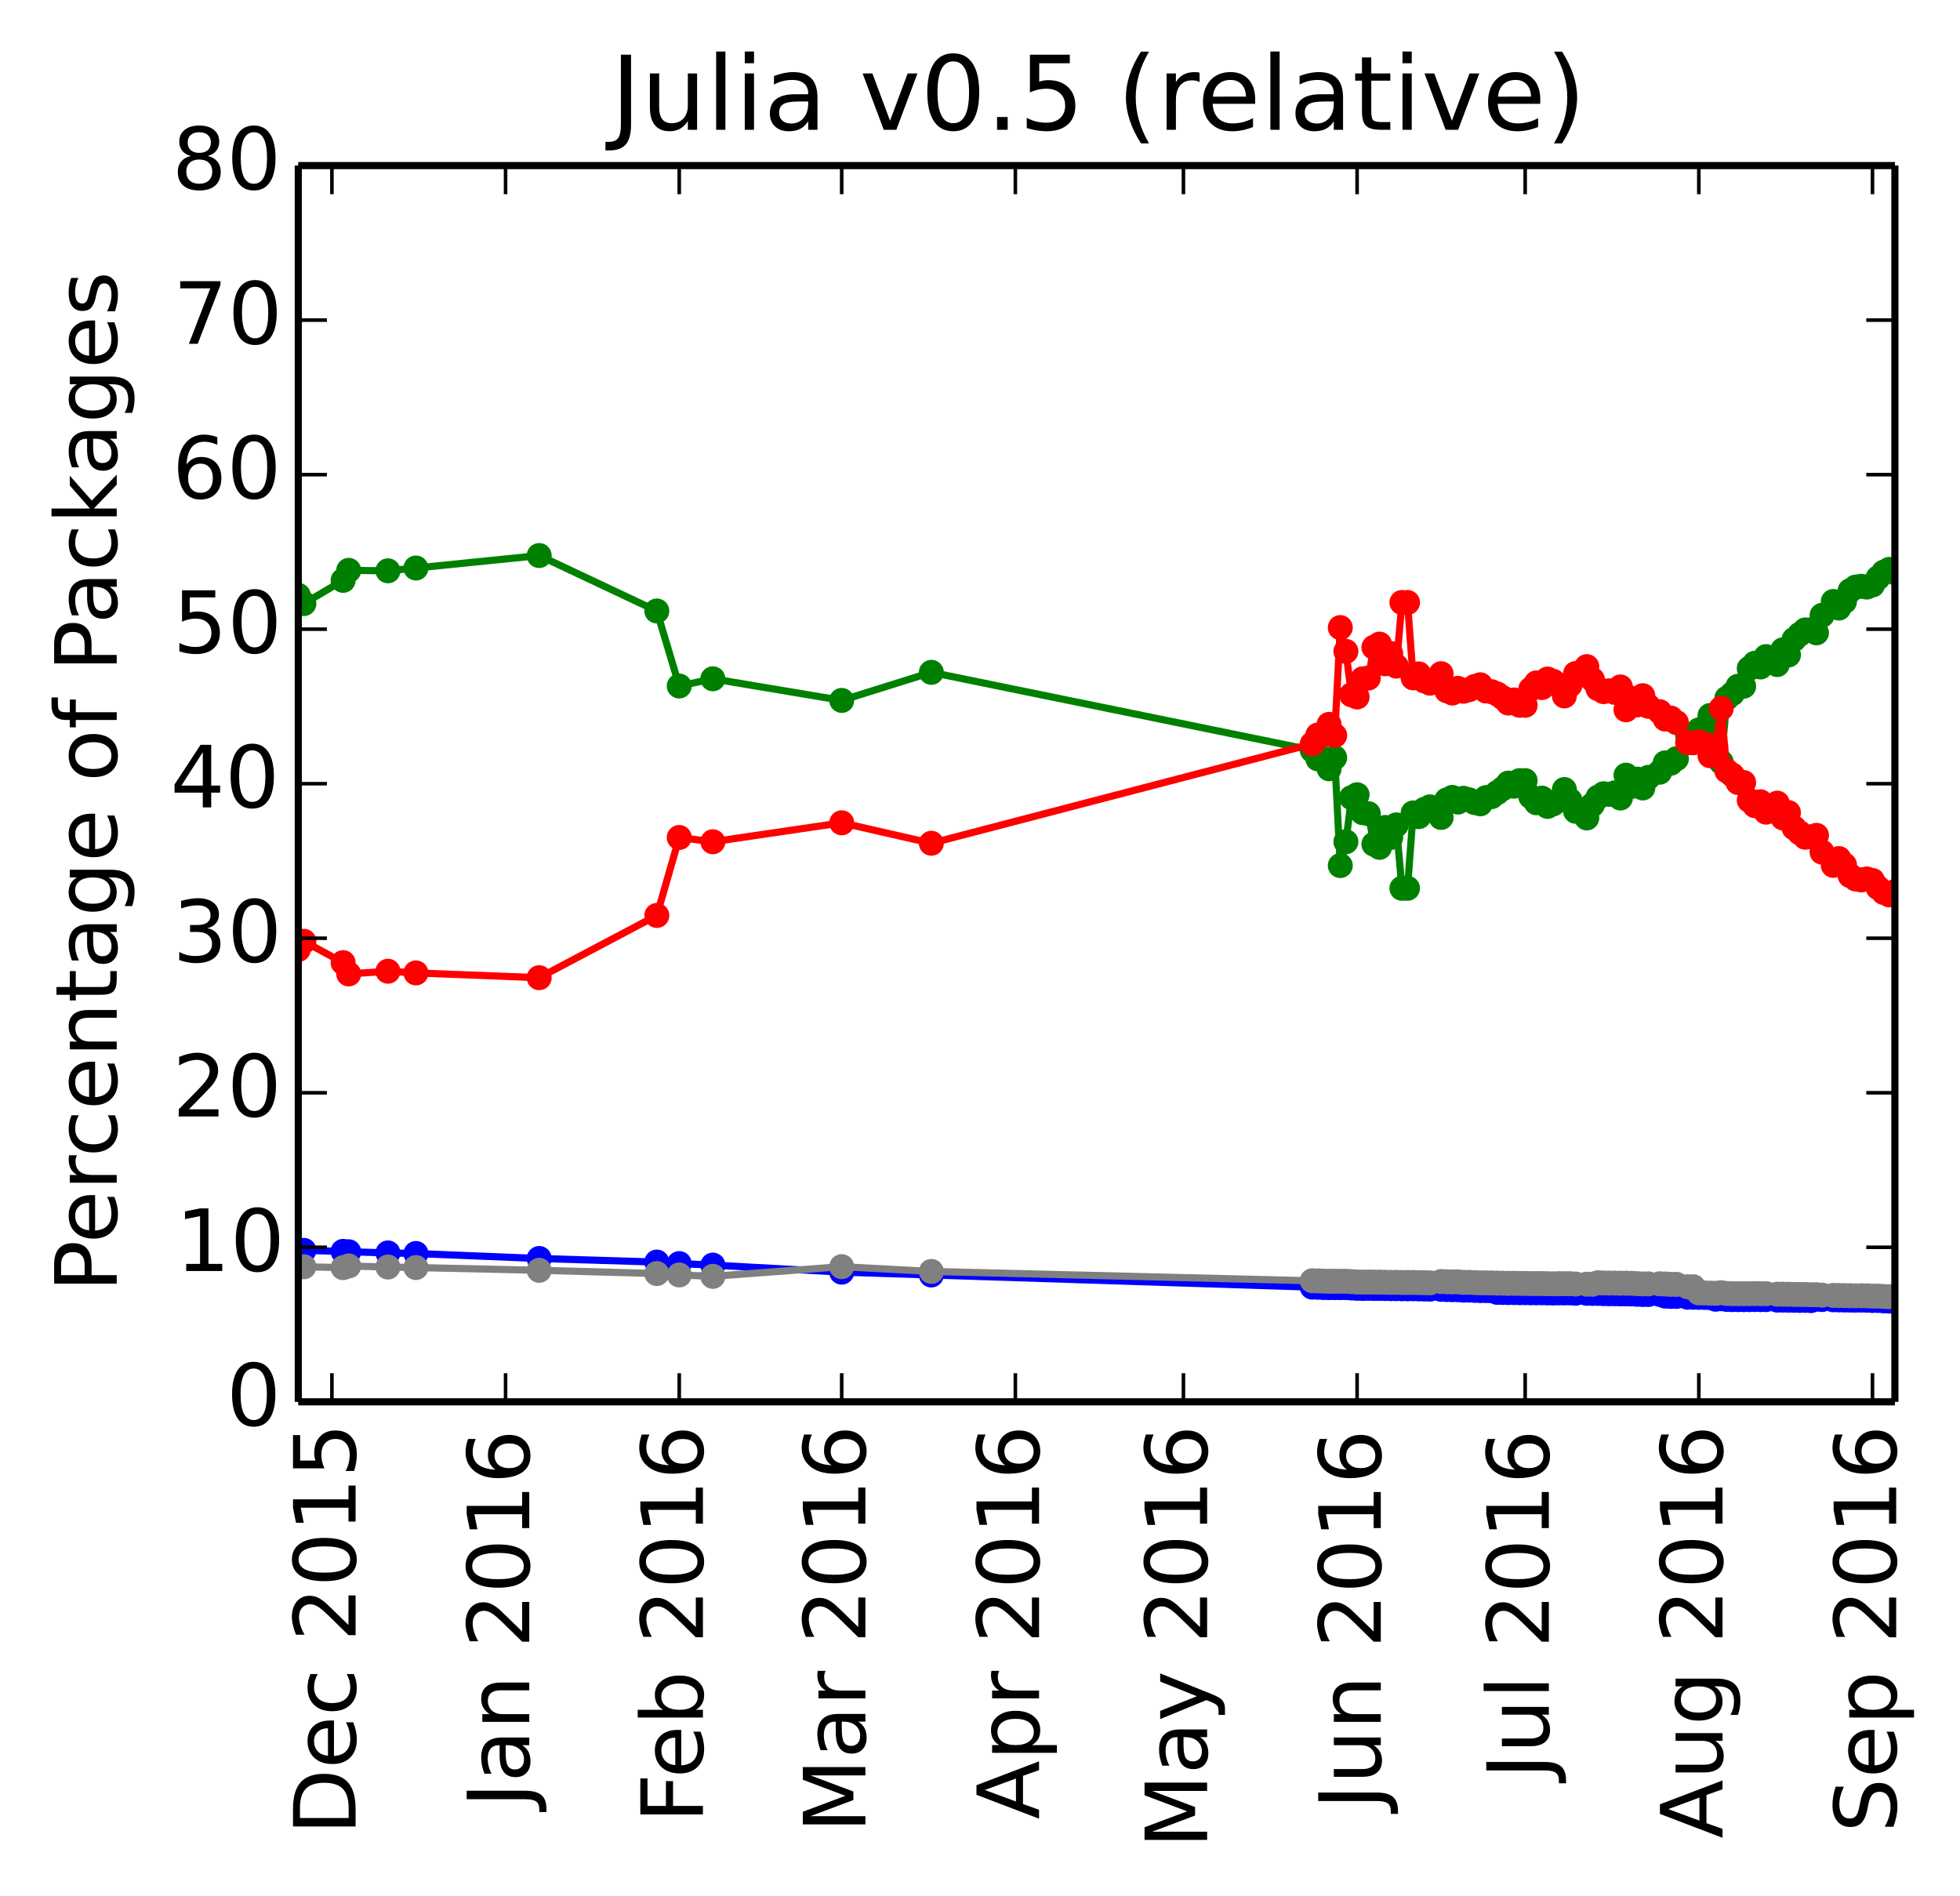 <?xml version="1.0" encoding="utf-8" standalone="no"?>
<!DOCTYPE svg PUBLIC "-//W3C//DTD SVG 1.1//EN"
  "http://www.w3.org/Graphics/SVG/1.1/DTD/svg11.dtd">
<!-- Created with matplotlib (http://matplotlib.org/) -->
<svg height="265pt" version="1.1" viewBox="0 0 274 265" width="274pt" xmlns="http://www.w3.org/2000/svg" xmlns:xlink="http://www.w3.org/1999/xlink">
 <defs>
  <style type="text/css">
*{stroke-linecap:butt;stroke-linejoin:round;}
  </style>
 </defs>
 <g id="figure_1">
  <g id="patch_1">
   <path d="
M0 265.55
L274.774 265.55
L274.774 0
L0 0
z
" style="fill:#ffffff;"/>
  </g>
  <g id="axes_1">
   <g id="patch_2">
    <path d="
M41.7 195.942
L264.9 195.942
L264.9 23.142
L41.7 23.142
z
" style="fill:#ffffff;"/>
   </g>
   <g id="line2d_1"/>
   <g id="line2d_2"/>
   <g id="line2d_3"/>
   <g id="line2d_4"/>
   <g id="line2d_5"/>
   <g id="line2d_6">
    <path clip-path="url(#p26c33cc5a4)" d="
M264.9 80.039
L264.117 79.588
L263.334 79.975
L262.551 80.755
L261.767 81.767
L260.984 82.055
L260.201 81.947
L259.418 82.055
L258.635 82.557
L257.852 84.077
L257.068 84.99
L256.285 84.07
L254.719 86
L253.936 88.455
L253.153 88.044
L252.369 88.044
L251.586 88.661
L250.803 89.382
L250.02 91.545
L249.237 90.827
L248.454 92.888
L246.887 91.773
L246.104 93.223
L245.321 92.71
L244.538 93.43
L243.755 95.915
L242.972 95.915
L242.188 96.95
L241.405 97.59
L240.622 106.534
L239.839 101.143
L239.056 100.011
L238.273 101.702
L237.489 102.029
L236.706 102.773
L235.923 102.773
L234.357 106.047
L233.574 106.679
L232.791 106.628
L232.007 107.934
L230.441 108.654
L229.658 110.134
L228.875 108.906
L228.092 109.924
L227.308 108.351
L226.525 111.54
L225.742 110.819
L224.959 111.031
L224.176 110.948
L223.393 111.42
L222.609 112.487
L221.826 114.328
L220.26 113.391
L219.477 111.858
L218.694 110.357
L217.911 111.858
L217.127 112.37
L216.344 112.716
L215.561 111.56
L214.778 112.204
L213.995 111.345
L213.212 109.112
L212.428 109.112
L211.645 109.886
L210.862 109.456
L210.079 110.231
L209.296 110.792
L208.513 111.354
L207.729 111.486
L206.946 112.35
L206.163 112.182
L205.38 111.797
L204.597 111.58
L203.814 112.111
L203.031 111.458
L202.247 111.809
L201.464 114.259
L199.898 112.781
L199.115 113.134
L198.332 114.147
L197.548 113.625
L196.765 124.161
L195.982 124.161
L195.199 115.299
L194.416 117.057
L193.633 115.657
L192.849 118.437
L192.066 117.997
L191.283 113.73
L190.5 113.593
L189.717 111.085
L188.934 111.487
L188.151 117.658
L187.367 120.985
L186.584 105.905
L185.801 107.457
L185.018 106.034
L184.235 106.072
L183.452 104.865
L130.197 93.976
L117.666 97.899
L99.654 94.88
L94.955 95.883
L91.822 85.399
L75.376 77.65
L58.146 79.397
L54.23 79.785
L48.748 79.721
L47.965 81.121
L42.483 84.366
L41.7 83.221" style="fill:none;stroke:#008000;stroke-linecap:square;"/>
    <defs>
     <path d="
M0 1.5
C0.398 1.5 0.779 1.342 1.061 1.061
C1.342 0.779 1.5 0.398 1.5 0
C1.5 -0.398 1.342 -0.779 1.061 -1.061
C0.779 -1.342 0.398 -1.5 0 -1.5
C-0.398 -1.5 -0.779 -1.342 -1.061 -1.061
C-1.342 -0.779 -1.5 -0.398 -1.5 0
C-1.5 0.398 -1.342 0.779 -1.061 1.061
C-0.779 1.342 -0.398 1.5 0 1.5
z
" id="mb0b177905e" style="stroke:#008000;stroke-width:0.5;"/>
    </defs>
    <g clip-path="url(#p26c33cc5a4)">
     <use style="fill:#008000;stroke:#008000;stroke-width:0.5;" x="264.9" xlink:href="#mb0b177905e" y="80.039"/>
     <use style="fill:#008000;stroke:#008000;stroke-width:0.5;" x="264.117" xlink:href="#mb0b177905e" y="79.588"/>
     <use style="fill:#008000;stroke:#008000;stroke-width:0.5;" x="263.334" xlink:href="#mb0b177905e" y="79.975"/>
     <use style="fill:#008000;stroke:#008000;stroke-width:0.5;" x="262.551" xlink:href="#mb0b177905e" y="80.755"/>
     <use style="fill:#008000;stroke:#008000;stroke-width:0.5;" x="261.767" xlink:href="#mb0b177905e" y="81.767"/>
     <use style="fill:#008000;stroke:#008000;stroke-width:0.5;" x="260.984" xlink:href="#mb0b177905e" y="82.055"/>
     <use style="fill:#008000;stroke:#008000;stroke-width:0.5;" x="260.201" xlink:href="#mb0b177905e" y="81.947"/>
     <use style="fill:#008000;stroke:#008000;stroke-width:0.5;" x="259.418" xlink:href="#mb0b177905e" y="82.055"/>
     <use style="fill:#008000;stroke:#008000;stroke-width:0.5;" x="258.635" xlink:href="#mb0b177905e" y="82.557"/>
     <use style="fill:#008000;stroke:#008000;stroke-width:0.5;" x="257.852" xlink:href="#mb0b177905e" y="84.077"/>
     <use style="fill:#008000;stroke:#008000;stroke-width:0.5;" x="257.068" xlink:href="#mb0b177905e" y="84.99"/>
     <use style="fill:#008000;stroke:#008000;stroke-width:0.5;" x="256.285" xlink:href="#mb0b177905e" y="84.07"/>
     <use style="fill:#008000;stroke:#008000;stroke-width:0.5;" x="254.719" xlink:href="#mb0b177905e" y="86"/>
     <use style="fill:#008000;stroke:#008000;stroke-width:0.5;" x="253.936" xlink:href="#mb0b177905e" y="88.455"/>
     <use style="fill:#008000;stroke:#008000;stroke-width:0.5;" x="253.153" xlink:href="#mb0b177905e" y="88.044"/>
     <use style="fill:#008000;stroke:#008000;stroke-width:0.5;" x="252.369" xlink:href="#mb0b177905e" y="88.045"/>
     <use style="fill:#008000;stroke:#008000;stroke-width:0.5;" x="251.586" xlink:href="#mb0b177905e" y="88.661"/>
     <use style="fill:#008000;stroke:#008000;stroke-width:0.5;" x="250.803" xlink:href="#mb0b177905e" y="89.382"/>
     <use style="fill:#008000;stroke:#008000;stroke-width:0.5;" x="250.02" xlink:href="#mb0b177905e" y="91.545"/>
     <use style="fill:#008000;stroke:#008000;stroke-width:0.5;" x="249.237" xlink:href="#mb0b177905e" y="90.827"/>
     <use style="fill:#008000;stroke:#008000;stroke-width:0.5;" x="248.454" xlink:href="#mb0b177905e" y="92.888"/>
     <use style="fill:#008000;stroke:#008000;stroke-width:0.5;" x="246.887" xlink:href="#mb0b177905e" y="91.773"/>
     <use style="fill:#008000;stroke:#008000;stroke-width:0.5;" x="246.104" xlink:href="#mb0b177905e" y="93.223"/>
     <use style="fill:#008000;stroke:#008000;stroke-width:0.5;" x="245.321" xlink:href="#mb0b177905e" y="92.71"/>
     <use style="fill:#008000;stroke:#008000;stroke-width:0.5;" x="244.538" xlink:href="#mb0b177905e" y="93.43"/>
     <use style="fill:#008000;stroke:#008000;stroke-width:0.5;" x="243.755" xlink:href="#mb0b177905e" y="95.915"/>
     <use style="fill:#008000;stroke:#008000;stroke-width:0.5;" x="242.972" xlink:href="#mb0b177905e" y="95.915"/>
     <use style="fill:#008000;stroke:#008000;stroke-width:0.5;" x="242.188" xlink:href="#mb0b177905e" y="96.95"/>
     <use style="fill:#008000;stroke:#008000;stroke-width:0.5;" x="241.405" xlink:href="#mb0b177905e" y="97.59"/>
     <use style="fill:#008000;stroke:#008000;stroke-width:0.5;" x="240.622" xlink:href="#mb0b177905e" y="106.534"/>
     <use style="fill:#008000;stroke:#008000;stroke-width:0.5;" x="239.839" xlink:href="#mb0b177905e" y="101.143"/>
     <use style="fill:#008000;stroke:#008000;stroke-width:0.5;" x="239.056" xlink:href="#mb0b177905e" y="100.011"/>
     <use style="fill:#008000;stroke:#008000;stroke-width:0.5;" x="238.273" xlink:href="#mb0b177905e" y="101.702"/>
     <use style="fill:#008000;stroke:#008000;stroke-width:0.5;" x="237.489" xlink:href="#mb0b177905e" y="102.029"/>
     <use style="fill:#008000;stroke:#008000;stroke-width:0.5;" x="236.706" xlink:href="#mb0b177905e" y="102.773"/>
     <use style="fill:#008000;stroke:#008000;stroke-width:0.5;" x="235.923" xlink:href="#mb0b177905e" y="102.773"/>
     <use style="fill:#008000;stroke:#008000;stroke-width:0.5;" x="234.357" xlink:href="#mb0b177905e" y="106.047"/>
     <use style="fill:#008000;stroke:#008000;stroke-width:0.5;" x="233.574" xlink:href="#mb0b177905e" y="106.679"/>
     <use style="fill:#008000;stroke:#008000;stroke-width:0.5;" x="232.791" xlink:href="#mb0b177905e" y="106.628"/>
     <use style="fill:#008000;stroke:#008000;stroke-width:0.5;" x="232.007" xlink:href="#mb0b177905e" y="107.934"/>
     <use style="fill:#008000;stroke:#008000;stroke-width:0.5;" x="230.441" xlink:href="#mb0b177905e" y="108.654"/>
     <use style="fill:#008000;stroke:#008000;stroke-width:0.5;" x="229.658" xlink:href="#mb0b177905e" y="110.134"/>
     <use style="fill:#008000;stroke:#008000;stroke-width:0.5;" x="228.875" xlink:href="#mb0b177905e" y="108.906"/>
     <use style="fill:#008000;stroke:#008000;stroke-width:0.5;" x="228.092" xlink:href="#mb0b177905e" y="109.924"/>
     <use style="fill:#008000;stroke:#008000;stroke-width:0.5;" x="227.308" xlink:href="#mb0b177905e" y="108.351"/>
     <use style="fill:#008000;stroke:#008000;stroke-width:0.5;" x="226.525" xlink:href="#mb0b177905e" y="111.54"/>
     <use style="fill:#008000;stroke:#008000;stroke-width:0.5;" x="225.742" xlink:href="#mb0b177905e" y="110.819"/>
     <use style="fill:#008000;stroke:#008000;stroke-width:0.5;" x="224.959" xlink:href="#mb0b177905e" y="111.031"/>
     <use style="fill:#008000;stroke:#008000;stroke-width:0.5;" x="224.176" xlink:href="#mb0b177905e" y="110.948"/>
     <use style="fill:#008000;stroke:#008000;stroke-width:0.5;" x="223.393" xlink:href="#mb0b177905e" y="111.42"/>
     <use style="fill:#008000;stroke:#008000;stroke-width:0.5;" x="222.609" xlink:href="#mb0b177905e" y="112.487"/>
     <use style="fill:#008000;stroke:#008000;stroke-width:0.5;" x="221.826" xlink:href="#mb0b177905e" y="114.328"/>
     <use style="fill:#008000;stroke:#008000;stroke-width:0.5;" x="220.26" xlink:href="#mb0b177905e" y="113.391"/>
     <use style="fill:#008000;stroke:#008000;stroke-width:0.5;" x="219.477" xlink:href="#mb0b177905e" y="111.858"/>
     <use style="fill:#008000;stroke:#008000;stroke-width:0.5;" x="218.694" xlink:href="#mb0b177905e" y="110.357"/>
     <use style="fill:#008000;stroke:#008000;stroke-width:0.5;" x="217.911" xlink:href="#mb0b177905e" y="111.858"/>
     <use style="fill:#008000;stroke:#008000;stroke-width:0.5;" x="217.127" xlink:href="#mb0b177905e" y="112.37"/>
     <use style="fill:#008000;stroke:#008000;stroke-width:0.5;" x="216.344" xlink:href="#mb0b177905e" y="112.716"/>
     <use style="fill:#008000;stroke:#008000;stroke-width:0.5;" x="215.561" xlink:href="#mb0b177905e" y="111.56"/>
     <use style="fill:#008000;stroke:#008000;stroke-width:0.5;" x="214.778" xlink:href="#mb0b177905e" y="112.204"/>
     <use style="fill:#008000;stroke:#008000;stroke-width:0.5;" x="213.995" xlink:href="#mb0b177905e" y="111.345"/>
     <use style="fill:#008000;stroke:#008000;stroke-width:0.5;" x="213.212" xlink:href="#mb0b177905e" y="109.112"/>
     <use style="fill:#008000;stroke:#008000;stroke-width:0.5;" x="212.428" xlink:href="#mb0b177905e" y="109.112"/>
     <use style="fill:#008000;stroke:#008000;stroke-width:0.5;" x="211.645" xlink:href="#mb0b177905e" y="109.886"/>
     <use style="fill:#008000;stroke:#008000;stroke-width:0.5;" x="210.862" xlink:href="#mb0b177905e" y="109.456"/>
     <use style="fill:#008000;stroke:#008000;stroke-width:0.5;" x="210.079" xlink:href="#mb0b177905e" y="110.231"/>
     <use style="fill:#008000;stroke:#008000;stroke-width:0.5;" x="209.296" xlink:href="#mb0b177905e" y="110.792"/>
     <use style="fill:#008000;stroke:#008000;stroke-width:0.5;" x="208.513" xlink:href="#mb0b177905e" y="111.354"/>
     <use style="fill:#008000;stroke:#008000;stroke-width:0.5;" x="207.729" xlink:href="#mb0b177905e" y="111.486"/>
     <use style="fill:#008000;stroke:#008000;stroke-width:0.5;" x="206.946" xlink:href="#mb0b177905e" y="112.35"/>
     <use style="fill:#008000;stroke:#008000;stroke-width:0.5;" x="206.163" xlink:href="#mb0b177905e" y="112.182"/>
     <use style="fill:#008000;stroke:#008000;stroke-width:0.5;" x="205.38" xlink:href="#mb0b177905e" y="111.797"/>
     <use style="fill:#008000;stroke:#008000;stroke-width:0.5;" x="204.597" xlink:href="#mb0b177905e" y="111.58"/>
     <use style="fill:#008000;stroke:#008000;stroke-width:0.5;" x="203.814" xlink:href="#mb0b177905e" y="112.111"/>
     <use style="fill:#008000;stroke:#008000;stroke-width:0.5;" x="203.031" xlink:href="#mb0b177905e" y="111.458"/>
     <use style="fill:#008000;stroke:#008000;stroke-width:0.5;" x="202.247" xlink:href="#mb0b177905e" y="111.809"/>
     <use style="fill:#008000;stroke:#008000;stroke-width:0.5;" x="201.464" xlink:href="#mb0b177905e" y="114.259"/>
     <use style="fill:#008000;stroke:#008000;stroke-width:0.5;" x="199.898" xlink:href="#mb0b177905e" y="112.781"/>
     <use style="fill:#008000;stroke:#008000;stroke-width:0.5;" x="199.115" xlink:href="#mb0b177905e" y="113.134"/>
     <use style="fill:#008000;stroke:#008000;stroke-width:0.5;" x="198.332" xlink:href="#mb0b177905e" y="114.147"/>
     <use style="fill:#008000;stroke:#008000;stroke-width:0.5;" x="197.548" xlink:href="#mb0b177905e" y="113.625"/>
     <use style="fill:#008000;stroke:#008000;stroke-width:0.5;" x="196.765" xlink:href="#mb0b177905e" y="124.161"/>
     <use style="fill:#008000;stroke:#008000;stroke-width:0.5;" x="195.982" xlink:href="#mb0b177905e" y="124.161"/>
     <use style="fill:#008000;stroke:#008000;stroke-width:0.5;" x="195.199" xlink:href="#mb0b177905e" y="115.299"/>
     <use style="fill:#008000;stroke:#008000;stroke-width:0.5;" x="194.416" xlink:href="#mb0b177905e" y="117.057"/>
     <use style="fill:#008000;stroke:#008000;stroke-width:0.5;" x="193.633" xlink:href="#mb0b177905e" y="115.657"/>
     <use style="fill:#008000;stroke:#008000;stroke-width:0.5;" x="192.849" xlink:href="#mb0b177905e" y="118.437"/>
     <use style="fill:#008000;stroke:#008000;stroke-width:0.5;" x="192.066" xlink:href="#mb0b177905e" y="117.997"/>
     <use style="fill:#008000;stroke:#008000;stroke-width:0.5;" x="191.283" xlink:href="#mb0b177905e" y="113.73"/>
     <use style="fill:#008000;stroke:#008000;stroke-width:0.5;" x="190.5" xlink:href="#mb0b177905e" y="113.593"/>
     <use style="fill:#008000;stroke:#008000;stroke-width:0.5;" x="189.717" xlink:href="#mb0b177905e" y="111.085"/>
     <use style="fill:#008000;stroke:#008000;stroke-width:0.5;" x="188.934" xlink:href="#mb0b177905e" y="111.487"/>
     <use style="fill:#008000;stroke:#008000;stroke-width:0.5;" x="188.151" xlink:href="#mb0b177905e" y="117.658"/>
     <use style="fill:#008000;stroke:#008000;stroke-width:0.5;" x="187.367" xlink:href="#mb0b177905e" y="120.985"/>
     <use style="fill:#008000;stroke:#008000;stroke-width:0.5;" x="186.584" xlink:href="#mb0b177905e" y="105.905"/>
     <use style="fill:#008000;stroke:#008000;stroke-width:0.5;" x="185.801" xlink:href="#mb0b177905e" y="107.457"/>
     <use style="fill:#008000;stroke:#008000;stroke-width:0.5;" x="185.018" xlink:href="#mb0b177905e" y="106.034"/>
     <use style="fill:#008000;stroke:#008000;stroke-width:0.5;" x="184.235" xlink:href="#mb0b177905e" y="106.072"/>
     <use style="fill:#008000;stroke:#008000;stroke-width:0.5;" x="183.452" xlink:href="#mb0b177905e" y="104.865"/>
     <use style="fill:#008000;stroke:#008000;stroke-width:0.5;" x="130.197" xlink:href="#mb0b177905e" y="93.976"/>
     <use style="fill:#008000;stroke:#008000;stroke-width:0.5;" x="117.666" xlink:href="#mb0b177905e" y="97.899"/>
     <use style="fill:#008000;stroke:#008000;stroke-width:0.5;" x="99.654" xlink:href="#mb0b177905e" y="94.88"/>
     <use style="fill:#008000;stroke:#008000;stroke-width:0.5;" x="94.955" xlink:href="#mb0b177905e" y="95.883"/>
     <use style="fill:#008000;stroke:#008000;stroke-width:0.5;" x="91.822" xlink:href="#mb0b177905e" y="85.399"/>
     <use style="fill:#008000;stroke:#008000;stroke-width:0.5;" x="75.376" xlink:href="#mb0b177905e" y="77.65"/>
     <use style="fill:#008000;stroke:#008000;stroke-width:0.5;" x="58.146" xlink:href="#mb0b177905e" y="79.397"/>
     <use style="fill:#008000;stroke:#008000;stroke-width:0.5;" x="54.231" xlink:href="#mb0b177905e" y="79.785"/>
     <use style="fill:#008000;stroke:#008000;stroke-width:0.5;" x="48.748" xlink:href="#mb0b177905e" y="79.721"/>
     <use style="fill:#008000;stroke:#008000;stroke-width:0.5;" x="47.965" xlink:href="#mb0b177905e" y="81.121"/>
     <use style="fill:#008000;stroke:#008000;stroke-width:0.5;" x="42.483" xlink:href="#mb0b177905e" y="84.366"/>
     <use style="fill:#008000;stroke:#008000;stroke-width:0.5;" x="41.7" xlink:href="#mb0b177905e" y="83.221"/>
    </g>
   </g>
   <g id="line2d_7">
    <path clip-path="url(#p26c33cc5a4)" d="
M264.9 124.617
L264.117 125.082
L263.334 124.748
L262.551 124.077
L261.767 123.065
L260.984 122.859
L260.201 122.993
L259.418 122.859
L258.635 122.384
L257.852 120.891
L257.068 120.006
L256.285 120.953
L254.719 119.105
L253.936 116.762
L253.153 116.967
L252.369 117.023
L251.586 116.406
L250.803 115.713
L250.02 113.578
L249.237 114.323
L248.454 112.262
L246.887 113.518
L246.104 112.068
L245.321 112.61
L244.538 111.861
L243.755 109.376
L242.972 109.376
L242.188 108.341
L241.405 107.757
L240.622 99.013
L239.839 104.261
L239.056 105.63
L238.273 103.996
L237.489 103.698
L236.706 103.818
L235.923 103.818
L234.357 100.994
L233.574 100.363
L232.791 100.505
L232.007 99.472
L230.441 98.721
L229.658 97.241
L228.875 98.53
L228.092 97.606
L227.308 99.21
L226.525 96.02
L225.742 96.773
L224.959 96.561
L224.176 96.675
L223.393 96.266
L222.609 94.985
L221.826 93.176
L220.26 94.144
L219.477 95.771
L218.694 97.272
L217.911 95.771
L217.127 95.228
L216.344 94.913
L215.561 96.101
L214.778 95.457
L213.995 96.316
L213.212 98.581
L212.428 98.581
L211.645 97.838
L210.862 98.268
L210.079 97.525
L209.296 96.996
L208.513 96.681
L207.729 96.582
L206.946 95.718
L206.163 95.95
L205.38 96.4
L204.597 96.616
L203.814 96.216
L203.031 96.869
L202.247 96.551
L201.464 94.166
L199.898 95.492
L199.115 95.171
L198.332 94.192
L197.548 94.747
L196.765 84.21
L195.982 84.21
L195.199 93.106
L194.416 91.348
L193.633 92.781
L192.849 90.034
L192.066 90.474
L191.283 94.774
L190.5 94.877
L189.717 97.419
L188.934 97.117
L188.151 91.046
L187.367 87.72
L186.584 102.8
L185.801 101.248
L185.018 102.704
L184.235 102.735
L183.452 103.975
L130.197 117.866
L117.666 115.006
L99.654 117.658
L94.955 117.059
L91.822 127.957
L75.376 136.658
L58.146 135.988
L54.23 135.754
L48.748 136.131
L47.965 134.552
L42.483 131.571
L41.7 132.715" style="fill:none;stroke:#ff0000;stroke-linecap:square;"/>
    <defs>
     <path d="
M0 1.5
C0.398 1.5 0.779 1.342 1.061 1.061
C1.342 0.779 1.5 0.398 1.5 0
C1.5 -0.398 1.342 -0.779 1.061 -1.061
C0.779 -1.342 0.398 -1.5 0 -1.5
C-0.398 -1.5 -0.779 -1.342 -1.061 -1.061
C-1.342 -0.779 -1.5 -0.398 -1.5 0
C-1.5 0.398 -1.342 0.779 -1.061 1.061
C-0.779 1.342 -0.398 1.5 0 1.5
z
" id="ma07bdd5909" style="stroke:#ff0000;stroke-width:0.5;"/>
    </defs>
    <g clip-path="url(#p26c33cc5a4)">
     <use style="fill:#ff0000;stroke:#ff0000;stroke-width:0.5;" x="264.9" xlink:href="#ma07bdd5909" y="124.617"/>
     <use style="fill:#ff0000;stroke:#ff0000;stroke-width:0.5;" x="264.117" xlink:href="#ma07bdd5909" y="125.082"/>
     <use style="fill:#ff0000;stroke:#ff0000;stroke-width:0.5;" x="263.334" xlink:href="#ma07bdd5909" y="124.748"/>
     <use style="fill:#ff0000;stroke:#ff0000;stroke-width:0.5;" x="262.551" xlink:href="#ma07bdd5909" y="124.077"/>
     <use style="fill:#ff0000;stroke:#ff0000;stroke-width:0.5;" x="261.767" xlink:href="#ma07bdd5909" y="123.065"/>
     <use style="fill:#ff0000;stroke:#ff0000;stroke-width:0.5;" x="260.984" xlink:href="#ma07bdd5909" y="122.859"/>
     <use style="fill:#ff0000;stroke:#ff0000;stroke-width:0.5;" x="260.201" xlink:href="#ma07bdd5909" y="122.993"/>
     <use style="fill:#ff0000;stroke:#ff0000;stroke-width:0.5;" x="259.418" xlink:href="#ma07bdd5909" y="122.859"/>
     <use style="fill:#ff0000;stroke:#ff0000;stroke-width:0.5;" x="258.635" xlink:href="#ma07bdd5909" y="122.384"/>
     <use style="fill:#ff0000;stroke:#ff0000;stroke-width:0.5;" x="257.852" xlink:href="#ma07bdd5909" y="120.891"/>
     <use style="fill:#ff0000;stroke:#ff0000;stroke-width:0.5;" x="257.068" xlink:href="#ma07bdd5909" y="120.006"/>
     <use style="fill:#ff0000;stroke:#ff0000;stroke-width:0.5;" x="256.285" xlink:href="#ma07bdd5909" y="120.953"/>
     <use style="fill:#ff0000;stroke:#ff0000;stroke-width:0.5;" x="254.719" xlink:href="#ma07bdd5909" y="119.105"/>
     <use style="fill:#ff0000;stroke:#ff0000;stroke-width:0.5;" x="253.936" xlink:href="#ma07bdd5909" y="116.762"/>
     <use style="fill:#ff0000;stroke:#ff0000;stroke-width:0.5;" x="253.153" xlink:href="#ma07bdd5909" y="116.967"/>
     <use style="fill:#ff0000;stroke:#ff0000;stroke-width:0.5;" x="252.369" xlink:href="#ma07bdd5909" y="117.023"/>
     <use style="fill:#ff0000;stroke:#ff0000;stroke-width:0.5;" x="251.586" xlink:href="#ma07bdd5909" y="116.406"/>
     <use style="fill:#ff0000;stroke:#ff0000;stroke-width:0.5;" x="250.803" xlink:href="#ma07bdd5909" y="115.713"/>
     <use style="fill:#ff0000;stroke:#ff0000;stroke-width:0.5;" x="250.02" xlink:href="#ma07bdd5909" y="113.578"/>
     <use style="fill:#ff0000;stroke:#ff0000;stroke-width:0.5;" x="249.237" xlink:href="#ma07bdd5909" y="114.323"/>
     <use style="fill:#ff0000;stroke:#ff0000;stroke-width:0.5;" x="248.454" xlink:href="#ma07bdd5909" y="112.262"/>
     <use style="fill:#ff0000;stroke:#ff0000;stroke-width:0.5;" x="246.887" xlink:href="#ma07bdd5909" y="113.518"/>
     <use style="fill:#ff0000;stroke:#ff0000;stroke-width:0.5;" x="246.104" xlink:href="#ma07bdd5909" y="112.068"/>
     <use style="fill:#ff0000;stroke:#ff0000;stroke-width:0.5;" x="245.321" xlink:href="#ma07bdd5909" y="112.61"/>
     <use style="fill:#ff0000;stroke:#ff0000;stroke-width:0.5;" x="244.538" xlink:href="#ma07bdd5909" y="111.861"/>
     <use style="fill:#ff0000;stroke:#ff0000;stroke-width:0.5;" x="243.755" xlink:href="#ma07bdd5909" y="109.376"/>
     <use style="fill:#ff0000;stroke:#ff0000;stroke-width:0.5;" x="242.972" xlink:href="#ma07bdd5909" y="109.376"/>
     <use style="fill:#ff0000;stroke:#ff0000;stroke-width:0.5;" x="242.188" xlink:href="#ma07bdd5909" y="108.341"/>
     <use style="fill:#ff0000;stroke:#ff0000;stroke-width:0.5;" x="241.405" xlink:href="#ma07bdd5909" y="107.757"/>
     <use style="fill:#ff0000;stroke:#ff0000;stroke-width:0.5;" x="240.622" xlink:href="#ma07bdd5909" y="99.013"/>
     <use style="fill:#ff0000;stroke:#ff0000;stroke-width:0.5;" x="239.839" xlink:href="#ma07bdd5909" y="104.261"/>
     <use style="fill:#ff0000;stroke:#ff0000;stroke-width:0.5;" x="239.056" xlink:href="#ma07bdd5909" y="105.63"/>
     <use style="fill:#ff0000;stroke:#ff0000;stroke-width:0.5;" x="238.273" xlink:href="#ma07bdd5909" y="103.996"/>
     <use style="fill:#ff0000;stroke:#ff0000;stroke-width:0.5;" x="237.489" xlink:href="#ma07bdd5909" y="103.698"/>
     <use style="fill:#ff0000;stroke:#ff0000;stroke-width:0.5;" x="236.706" xlink:href="#ma07bdd5909" y="103.818"/>
     <use style="fill:#ff0000;stroke:#ff0000;stroke-width:0.5;" x="235.923" xlink:href="#ma07bdd5909" y="103.818"/>
     <use style="fill:#ff0000;stroke:#ff0000;stroke-width:0.5;" x="234.357" xlink:href="#ma07bdd5909" y="100.994"/>
     <use style="fill:#ff0000;stroke:#ff0000;stroke-width:0.5;" x="233.574" xlink:href="#ma07bdd5909" y="100.363"/>
     <use style="fill:#ff0000;stroke:#ff0000;stroke-width:0.5;" x="232.791" xlink:href="#ma07bdd5909" y="100.505"/>
     <use style="fill:#ff0000;stroke:#ff0000;stroke-width:0.5;" x="232.007" xlink:href="#ma07bdd5909" y="99.472"/>
     <use style="fill:#ff0000;stroke:#ff0000;stroke-width:0.5;" x="230.441" xlink:href="#ma07bdd5909" y="98.721"/>
     <use style="fill:#ff0000;stroke:#ff0000;stroke-width:0.5;" x="229.658" xlink:href="#ma07bdd5909" y="97.241"/>
     <use style="fill:#ff0000;stroke:#ff0000;stroke-width:0.5;" x="228.875" xlink:href="#ma07bdd5909" y="98.53"/>
     <use style="fill:#ff0000;stroke:#ff0000;stroke-width:0.5;" x="228.092" xlink:href="#ma07bdd5909" y="97.605"/>
     <use style="fill:#ff0000;stroke:#ff0000;stroke-width:0.5;" x="227.308" xlink:href="#ma07bdd5909" y="99.209"/>
     <use style="fill:#ff0000;stroke:#ff0000;stroke-width:0.5;" x="226.525" xlink:href="#ma07bdd5909" y="96.02"/>
     <use style="fill:#ff0000;stroke:#ff0000;stroke-width:0.5;" x="225.742" xlink:href="#ma07bdd5909" y="96.773"/>
     <use style="fill:#ff0000;stroke:#ff0000;stroke-width:0.5;" x="224.959" xlink:href="#ma07bdd5909" y="96.56"/>
     <use style="fill:#ff0000;stroke:#ff0000;stroke-width:0.5;" x="224.176" xlink:href="#ma07bdd5909" y="96.675"/>
     <use style="fill:#ff0000;stroke:#ff0000;stroke-width:0.5;" x="223.393" xlink:href="#ma07bdd5909" y="96.266"/>
     <use style="fill:#ff0000;stroke:#ff0000;stroke-width:0.5;" x="222.609" xlink:href="#ma07bdd5909" y="94.985"/>
     <use style="fill:#ff0000;stroke:#ff0000;stroke-width:0.5;" x="221.826" xlink:href="#ma07bdd5909" y="93.176"/>
     <use style="fill:#ff0000;stroke:#ff0000;stroke-width:0.5;" x="220.26" xlink:href="#ma07bdd5909" y="94.144"/>
     <use style="fill:#ff0000;stroke:#ff0000;stroke-width:0.5;" x="219.477" xlink:href="#ma07bdd5909" y="95.771"/>
     <use style="fill:#ff0000;stroke:#ff0000;stroke-width:0.5;" x="218.694" xlink:href="#ma07bdd5909" y="97.272"/>
     <use style="fill:#ff0000;stroke:#ff0000;stroke-width:0.5;" x="217.911" xlink:href="#ma07bdd5909" y="95.771"/>
     <use style="fill:#ff0000;stroke:#ff0000;stroke-width:0.5;" x="217.127" xlink:href="#ma07bdd5909" y="95.227"/>
     <use style="fill:#ff0000;stroke:#ff0000;stroke-width:0.5;" x="216.344" xlink:href="#ma07bdd5909" y="94.913"/>
     <use style="fill:#ff0000;stroke:#ff0000;stroke-width:0.5;" x="215.561" xlink:href="#ma07bdd5909" y="96.101"/>
     <use style="fill:#ff0000;stroke:#ff0000;stroke-width:0.5;" x="214.778" xlink:href="#ma07bdd5909" y="95.457"/>
     <use style="fill:#ff0000;stroke:#ff0000;stroke-width:0.5;" x="213.995" xlink:href="#ma07bdd5909" y="96.316"/>
     <use style="fill:#ff0000;stroke:#ff0000;stroke-width:0.5;" x="213.212" xlink:href="#ma07bdd5909" y="98.581"/>
     <use style="fill:#ff0000;stroke:#ff0000;stroke-width:0.5;" x="212.428" xlink:href="#ma07bdd5909" y="98.581"/>
     <use style="fill:#ff0000;stroke:#ff0000;stroke-width:0.5;" x="211.645" xlink:href="#ma07bdd5909" y="97.838"/>
     <use style="fill:#ff0000;stroke:#ff0000;stroke-width:0.5;" x="210.862" xlink:href="#ma07bdd5909" y="98.268"/>
     <use style="fill:#ff0000;stroke:#ff0000;stroke-width:0.5;" x="210.079" xlink:href="#ma07bdd5909" y="97.525"/>
     <use style="fill:#ff0000;stroke:#ff0000;stroke-width:0.5;" x="209.296" xlink:href="#ma07bdd5909" y="96.996"/>
     <use style="fill:#ff0000;stroke:#ff0000;stroke-width:0.5;" x="208.513" xlink:href="#ma07bdd5909" y="96.681"/>
     <use style="fill:#ff0000;stroke:#ff0000;stroke-width:0.5;" x="207.729" xlink:href="#ma07bdd5909" y="96.582"/>
     <use style="fill:#ff0000;stroke:#ff0000;stroke-width:0.5;" x="206.946" xlink:href="#ma07bdd5909" y="95.718"/>
     <use style="fill:#ff0000;stroke:#ff0000;stroke-width:0.5;" x="206.163" xlink:href="#ma07bdd5909" y="95.95"/>
     <use style="fill:#ff0000;stroke:#ff0000;stroke-width:0.5;" x="205.38" xlink:href="#ma07bdd5909" y="96.4"/>
     <use style="fill:#ff0000;stroke:#ff0000;stroke-width:0.5;" x="204.597" xlink:href="#ma07bdd5909" y="96.616"/>
     <use style="fill:#ff0000;stroke:#ff0000;stroke-width:0.5;" x="203.814" xlink:href="#ma07bdd5909" y="96.216"/>
     <use style="fill:#ff0000;stroke:#ff0000;stroke-width:0.5;" x="203.031" xlink:href="#ma07bdd5909" y="96.869"/>
     <use style="fill:#ff0000;stroke:#ff0000;stroke-width:0.5;" x="202.247" xlink:href="#ma07bdd5909" y="96.551"/>
     <use style="fill:#ff0000;stroke:#ff0000;stroke-width:0.5;" x="201.464" xlink:href="#ma07bdd5909" y="94.166"/>
     <use style="fill:#ff0000;stroke:#ff0000;stroke-width:0.5;" x="199.898" xlink:href="#ma07bdd5909" y="95.492"/>
     <use style="fill:#ff0000;stroke:#ff0000;stroke-width:0.5;" x="199.115" xlink:href="#ma07bdd5909" y="95.171"/>
     <use style="fill:#ff0000;stroke:#ff0000;stroke-width:0.5;" x="198.332" xlink:href="#ma07bdd5909" y="94.191"/>
     <use style="fill:#ff0000;stroke:#ff0000;stroke-width:0.5;" x="197.548" xlink:href="#ma07bdd5909" y="94.747"/>
     <use style="fill:#ff0000;stroke:#ff0000;stroke-width:0.5;" x="196.765" xlink:href="#ma07bdd5909" y="84.21"/>
     <use style="fill:#ff0000;stroke:#ff0000;stroke-width:0.5;" x="195.982" xlink:href="#ma07bdd5909" y="84.21"/>
     <use style="fill:#ff0000;stroke:#ff0000;stroke-width:0.5;" x="195.199" xlink:href="#ma07bdd5909" y="93.106"/>
     <use style="fill:#ff0000;stroke:#ff0000;stroke-width:0.5;" x="194.416" xlink:href="#ma07bdd5909" y="91.348"/>
     <use style="fill:#ff0000;stroke:#ff0000;stroke-width:0.5;" x="193.633" xlink:href="#ma07bdd5909" y="92.781"/>
     <use style="fill:#ff0000;stroke:#ff0000;stroke-width:0.5;" x="192.849" xlink:href="#ma07bdd5909" y="90.033"/>
     <use style="fill:#ff0000;stroke:#ff0000;stroke-width:0.5;" x="192.066" xlink:href="#ma07bdd5909" y="90.474"/>
     <use style="fill:#ff0000;stroke:#ff0000;stroke-width:0.5;" x="191.283" xlink:href="#ma07bdd5909" y="94.774"/>
     <use style="fill:#ff0000;stroke:#ff0000;stroke-width:0.5;" x="190.5" xlink:href="#ma07bdd5909" y="94.878"/>
     <use style="fill:#ff0000;stroke:#ff0000;stroke-width:0.5;" x="189.717" xlink:href="#ma07bdd5909" y="97.419"/>
     <use style="fill:#ff0000;stroke:#ff0000;stroke-width:0.5;" x="188.934" xlink:href="#ma07bdd5909" y="97.117"/>
     <use style="fill:#ff0000;stroke:#ff0000;stroke-width:0.5;" x="188.151" xlink:href="#ma07bdd5909" y="91.046"/>
     <use style="fill:#ff0000;stroke:#ff0000;stroke-width:0.5;" x="187.367" xlink:href="#ma07bdd5909" y="87.72"/>
     <use style="fill:#ff0000;stroke:#ff0000;stroke-width:0.5;" x="186.584" xlink:href="#ma07bdd5909" y="102.8"/>
     <use style="fill:#ff0000;stroke:#ff0000;stroke-width:0.5;" x="185.801" xlink:href="#ma07bdd5909" y="101.248"/>
     <use style="fill:#ff0000;stroke:#ff0000;stroke-width:0.5;" x="185.018" xlink:href="#ma07bdd5909" y="102.704"/>
     <use style="fill:#ff0000;stroke:#ff0000;stroke-width:0.5;" x="184.235" xlink:href="#ma07bdd5909" y="102.735"/>
     <use style="fill:#ff0000;stroke:#ff0000;stroke-width:0.5;" x="183.452" xlink:href="#ma07bdd5909" y="103.975"/>
     <use style="fill:#ff0000;stroke:#ff0000;stroke-width:0.5;" x="130.197" xlink:href="#ma07bdd5909" y="117.866"/>
     <use style="fill:#ff0000;stroke:#ff0000;stroke-width:0.5;" x="117.666" xlink:href="#ma07bdd5909" y="115.006"/>
     <use style="fill:#ff0000;stroke:#ff0000;stroke-width:0.5;" x="99.654" xlink:href="#ma07bdd5909" y="117.658"/>
     <use style="fill:#ff0000;stroke:#ff0000;stroke-width:0.5;" x="94.955" xlink:href="#ma07bdd5909" y="117.059"/>
     <use style="fill:#ff0000;stroke:#ff0000;stroke-width:0.5;" x="91.822" xlink:href="#ma07bdd5909" y="127.957"/>
     <use style="fill:#ff0000;stroke:#ff0000;stroke-width:0.5;" x="75.376" xlink:href="#ma07bdd5909" y="136.658"/>
     <use style="fill:#ff0000;stroke:#ff0000;stroke-width:0.5;" x="58.146" xlink:href="#ma07bdd5909" y="135.988"/>
     <use style="fill:#ff0000;stroke:#ff0000;stroke-width:0.5;" x="54.231" xlink:href="#ma07bdd5909" y="135.754"/>
     <use style="fill:#ff0000;stroke:#ff0000;stroke-width:0.5;" x="48.748" xlink:href="#ma07bdd5909" y="136.131"/>
     <use style="fill:#ff0000;stroke:#ff0000;stroke-width:0.5;" x="47.965" xlink:href="#ma07bdd5909" y="134.552"/>
     <use style="fill:#ff0000;stroke:#ff0000;stroke-width:0.5;" x="42.483" xlink:href="#ma07bdd5909" y="131.571"/>
     <use style="fill:#ff0000;stroke:#ff0000;stroke-width:0.5;" x="41.7" xlink:href="#ma07bdd5909" y="132.715"/>
    </g>
   </g>
   <g id="line2d_8">
    <path clip-path="url(#p26c33cc5a4)" d="
M264.9 181.961
L264.117 181.85
L263.334 181.824
L262.551 181.771
L261.767 181.771
L260.984 181.731
L260.201 181.718
L259.418 181.731
L258.635 181.718
L257.852 181.704
L257.068 181.691
L256.285 181.678
L254.719 181.637
L253.936 181.583
L253.153 181.788
L252.369 181.761
L251.586 181.761
L250.803 181.747
L250.02 181.734
L249.237 181.72
L248.454 181.72
L246.887 181.652
L246.104 181.652
L245.321 181.638
L244.538 181.652
L243.755 181.652
L242.972 181.652
L242.188 181.652
L241.405 181.625
L240.622 181.528
L239.839 181.597
L239.056 181.375
L238.273 181.347
L237.489 181.333
L236.706 181.319
L235.923 181.319
L234.357 181.205
L233.574 181.205
L232.791 181.162
L232.007 180.921
L230.441 180.936
L229.658 180.936
L228.875 180.906
L228.092 180.862
L227.308 180.847
L226.525 180.847
L225.742 180.832
L224.959 180.832
L224.176 180.817
L223.393 180.788
L222.609 180.788
L221.826 180.773
L220.26 180.758
L219.477 180.712
L218.694 180.712
L217.911 180.712
L217.127 180.727
L216.344 180.712
L215.561 180.697
L214.778 180.697
L213.995 180.697
L213.212 180.682
L212.428 180.682
L211.645 180.667
L210.862 180.667
L210.079 180.652
L209.296 180.636
L208.513 180.405
L207.729 180.39
L206.946 180.39
L206.163 180.359
L205.38 180.327
L204.597 180.327
L203.814 180.264
L203.031 180.264
L202.247 180.249
L201.464 180.217
L199.898 180.185
L199.115 180.169
L198.332 180.153
L197.548 180.137
L196.765 180.137
L195.982 180.137
L195.199 180.121
L194.416 180.121
L193.633 180.105
L192.849 180.089
L192.066 180.089
L191.283 180.072
L190.5 180.089
L189.717 180.072
L188.934 180.024
L188.151 179.975
L187.367 179.975
L186.584 179.975
L185.801 179.975
L185.018 179.958
L184.235 179.925
L183.452 179.909
L130.197 178.209
L117.666 177.814
L99.654 176.829
L94.955 176.618
L91.822 176.403
L75.376 175.906
L58.146 175.21
L54.23 175.129
L48.748 174.965
L47.965 174.91
L42.483 174.771
L41.7 174.771" style="fill:none;stroke:#0000ff;stroke-linecap:square;"/>
    <defs>
     <path d="
M0 1.5
C0.398 1.5 0.779 1.342 1.061 1.061
C1.342 0.779 1.5 0.398 1.5 0
C1.5 -0.398 1.342 -0.779 1.061 -1.061
C0.779 -1.342 0.398 -1.5 0 -1.5
C-0.398 -1.5 -0.779 -1.342 -1.061 -1.061
C-1.342 -0.779 -1.5 -0.398 -1.5 0
C-1.5 0.398 -1.342 0.779 -1.061 1.061
C-0.779 1.342 -0.398 1.5 0 1.5
z
" id="m76a7ce5b4a" style="stroke:#0000ff;stroke-width:0.5;"/>
    </defs>
    <g clip-path="url(#p26c33cc5a4)">
     <use style="fill:#0000ff;stroke:#0000ff;stroke-width:0.5;" x="264.9" xlink:href="#m76a7ce5b4a" y="181.961"/>
     <use style="fill:#0000ff;stroke:#0000ff;stroke-width:0.5;" x="264.117" xlink:href="#m76a7ce5b4a" y="181.85"/>
     <use style="fill:#0000ff;stroke:#0000ff;stroke-width:0.5;" x="263.334" xlink:href="#m76a7ce5b4a" y="181.824"/>
     <use style="fill:#0000ff;stroke:#0000ff;stroke-width:0.5;" x="262.551" xlink:href="#m76a7ce5b4a" y="181.771"/>
     <use style="fill:#0000ff;stroke:#0000ff;stroke-width:0.5;" x="261.767" xlink:href="#m76a7ce5b4a" y="181.771"/>
     <use style="fill:#0000ff;stroke:#0000ff;stroke-width:0.5;" x="260.984" xlink:href="#m76a7ce5b4a" y="181.731"/>
     <use style="fill:#0000ff;stroke:#0000ff;stroke-width:0.5;" x="260.201" xlink:href="#m76a7ce5b4a" y="181.718"/>
     <use style="fill:#0000ff;stroke:#0000ff;stroke-width:0.5;" x="259.418" xlink:href="#m76a7ce5b4a" y="181.731"/>
     <use style="fill:#0000ff;stroke:#0000ff;stroke-width:0.5;" x="258.635" xlink:href="#m76a7ce5b4a" y="181.718"/>
     <use style="fill:#0000ff;stroke:#0000ff;stroke-width:0.5;" x="257.852" xlink:href="#m76a7ce5b4a" y="181.704"/>
     <use style="fill:#0000ff;stroke:#0000ff;stroke-width:0.5;" x="257.068" xlink:href="#m76a7ce5b4a" y="181.691"/>
     <use style="fill:#0000ff;stroke:#0000ff;stroke-width:0.5;" x="256.285" xlink:href="#m76a7ce5b4a" y="181.678"/>
     <use style="fill:#0000ff;stroke:#0000ff;stroke-width:0.5;" x="254.719" xlink:href="#m76a7ce5b4a" y="181.637"/>
     <use style="fill:#0000ff;stroke:#0000ff;stroke-width:0.5;" x="253.936" xlink:href="#m76a7ce5b4a" y="181.583"/>
     <use style="fill:#0000ff;stroke:#0000ff;stroke-width:0.5;" x="253.153" xlink:href="#m76a7ce5b4a" y="181.788"/>
     <use style="fill:#0000ff;stroke:#0000ff;stroke-width:0.5;" x="252.369" xlink:href="#m76a7ce5b4a" y="181.761"/>
     <use style="fill:#0000ff;stroke:#0000ff;stroke-width:0.5;" x="251.586" xlink:href="#m76a7ce5b4a" y="181.761"/>
     <use style="fill:#0000ff;stroke:#0000ff;stroke-width:0.5;" x="250.803" xlink:href="#m76a7ce5b4a" y="181.747"/>
     <use style="fill:#0000ff;stroke:#0000ff;stroke-width:0.5;" x="250.02" xlink:href="#m76a7ce5b4a" y="181.734"/>
     <use style="fill:#0000ff;stroke:#0000ff;stroke-width:0.5;" x="249.237" xlink:href="#m76a7ce5b4a" y="181.72"/>
     <use style="fill:#0000ff;stroke:#0000ff;stroke-width:0.5;" x="248.454" xlink:href="#m76a7ce5b4a" y="181.72"/>
     <use style="fill:#0000ff;stroke:#0000ff;stroke-width:0.5;" x="246.887" xlink:href="#m76a7ce5b4a" y="181.652"/>
     <use style="fill:#0000ff;stroke:#0000ff;stroke-width:0.5;" x="246.104" xlink:href="#m76a7ce5b4a" y="181.652"/>
     <use style="fill:#0000ff;stroke:#0000ff;stroke-width:0.5;" x="245.321" xlink:href="#m76a7ce5b4a" y="181.638"/>
     <use style="fill:#0000ff;stroke:#0000ff;stroke-width:0.5;" x="244.538" xlink:href="#m76a7ce5b4a" y="181.652"/>
     <use style="fill:#0000ff;stroke:#0000ff;stroke-width:0.5;" x="243.755" xlink:href="#m76a7ce5b4a" y="181.652"/>
     <use style="fill:#0000ff;stroke:#0000ff;stroke-width:0.5;" x="242.972" xlink:href="#m76a7ce5b4a" y="181.652"/>
     <use style="fill:#0000ff;stroke:#0000ff;stroke-width:0.5;" x="242.188" xlink:href="#m76a7ce5b4a" y="181.652"/>
     <use style="fill:#0000ff;stroke:#0000ff;stroke-width:0.5;" x="241.405" xlink:href="#m76a7ce5b4a" y="181.625"/>
     <use style="fill:#0000ff;stroke:#0000ff;stroke-width:0.5;" x="240.622" xlink:href="#m76a7ce5b4a" y="181.528"/>
     <use style="fill:#0000ff;stroke:#0000ff;stroke-width:0.5;" x="239.839" xlink:href="#m76a7ce5b4a" y="181.597"/>
     <use style="fill:#0000ff;stroke:#0000ff;stroke-width:0.5;" x="239.056" xlink:href="#m76a7ce5b4a" y="181.375"/>
     <use style="fill:#0000ff;stroke:#0000ff;stroke-width:0.5;" x="238.273" xlink:href="#m76a7ce5b4a" y="181.347"/>
     <use style="fill:#0000ff;stroke:#0000ff;stroke-width:0.5;" x="237.489" xlink:href="#m76a7ce5b4a" y="181.333"/>
     <use style="fill:#0000ff;stroke:#0000ff;stroke-width:0.5;" x="236.706" xlink:href="#m76a7ce5b4a" y="181.319"/>
     <use style="fill:#0000ff;stroke:#0000ff;stroke-width:0.5;" x="235.923" xlink:href="#m76a7ce5b4a" y="181.319"/>
     <use style="fill:#0000ff;stroke:#0000ff;stroke-width:0.5;" x="234.357" xlink:href="#m76a7ce5b4a" y="181.205"/>
     <use style="fill:#0000ff;stroke:#0000ff;stroke-width:0.5;" x="233.574" xlink:href="#m76a7ce5b4a" y="181.205"/>
     <use style="fill:#0000ff;stroke:#0000ff;stroke-width:0.5;" x="232.791" xlink:href="#m76a7ce5b4a" y="181.162"/>
     <use style="fill:#0000ff;stroke:#0000ff;stroke-width:0.5;" x="232.007" xlink:href="#m76a7ce5b4a" y="180.921"/>
     <use style="fill:#0000ff;stroke:#0000ff;stroke-width:0.5;" x="230.441" xlink:href="#m76a7ce5b4a" y="180.936"/>
     <use style="fill:#0000ff;stroke:#0000ff;stroke-width:0.5;" x="229.658" xlink:href="#m76a7ce5b4a" y="180.936"/>
     <use style="fill:#0000ff;stroke:#0000ff;stroke-width:0.5;" x="228.875" xlink:href="#m76a7ce5b4a" y="180.906"/>
     <use style="fill:#0000ff;stroke:#0000ff;stroke-width:0.5;" x="228.092" xlink:href="#m76a7ce5b4a" y="180.862"/>
     <use style="fill:#0000ff;stroke:#0000ff;stroke-width:0.5;" x="227.308" xlink:href="#m76a7ce5b4a" y="180.847"/>
     <use style="fill:#0000ff;stroke:#0000ff;stroke-width:0.5;" x="226.525" xlink:href="#m76a7ce5b4a" y="180.847"/>
     <use style="fill:#0000ff;stroke:#0000ff;stroke-width:0.5;" x="225.742" xlink:href="#m76a7ce5b4a" y="180.832"/>
     <use style="fill:#0000ff;stroke:#0000ff;stroke-width:0.5;" x="224.959" xlink:href="#m76a7ce5b4a" y="180.832"/>
     <use style="fill:#0000ff;stroke:#0000ff;stroke-width:0.5;" x="224.176" xlink:href="#m76a7ce5b4a" y="180.817"/>
     <use style="fill:#0000ff;stroke:#0000ff;stroke-width:0.5;" x="223.393" xlink:href="#m76a7ce5b4a" y="180.788"/>
     <use style="fill:#0000ff;stroke:#0000ff;stroke-width:0.5;" x="222.609" xlink:href="#m76a7ce5b4a" y="180.788"/>
     <use style="fill:#0000ff;stroke:#0000ff;stroke-width:0.5;" x="221.826" xlink:href="#m76a7ce5b4a" y="180.773"/>
     <use style="fill:#0000ff;stroke:#0000ff;stroke-width:0.5;" x="220.26" xlink:href="#m76a7ce5b4a" y="180.758"/>
     <use style="fill:#0000ff;stroke:#0000ff;stroke-width:0.5;" x="219.477" xlink:href="#m76a7ce5b4a" y="180.712"/>
     <use style="fill:#0000ff;stroke:#0000ff;stroke-width:0.5;" x="218.694" xlink:href="#m76a7ce5b4a" y="180.712"/>
     <use style="fill:#0000ff;stroke:#0000ff;stroke-width:0.5;" x="217.911" xlink:href="#m76a7ce5b4a" y="180.712"/>
     <use style="fill:#0000ff;stroke:#0000ff;stroke-width:0.5;" x="217.127" xlink:href="#m76a7ce5b4a" y="180.727"/>
     <use style="fill:#0000ff;stroke:#0000ff;stroke-width:0.5;" x="216.344" xlink:href="#m76a7ce5b4a" y="180.712"/>
     <use style="fill:#0000ff;stroke:#0000ff;stroke-width:0.5;" x="215.561" xlink:href="#m76a7ce5b4a" y="180.697"/>
     <use style="fill:#0000ff;stroke:#0000ff;stroke-width:0.5;" x="214.778" xlink:href="#m76a7ce5b4a" y="180.697"/>
     <use style="fill:#0000ff;stroke:#0000ff;stroke-width:0.5;" x="213.995" xlink:href="#m76a7ce5b4a" y="180.697"/>
     <use style="fill:#0000ff;stroke:#0000ff;stroke-width:0.5;" x="213.212" xlink:href="#m76a7ce5b4a" y="180.682"/>
     <use style="fill:#0000ff;stroke:#0000ff;stroke-width:0.5;" x="212.428" xlink:href="#m76a7ce5b4a" y="180.682"/>
     <use style="fill:#0000ff;stroke:#0000ff;stroke-width:0.5;" x="211.645" xlink:href="#m76a7ce5b4a" y="180.667"/>
     <use style="fill:#0000ff;stroke:#0000ff;stroke-width:0.5;" x="210.862" xlink:href="#m76a7ce5b4a" y="180.667"/>
     <use style="fill:#0000ff;stroke:#0000ff;stroke-width:0.5;" x="210.079" xlink:href="#m76a7ce5b4a" y="180.652"/>
     <use style="fill:#0000ff;stroke:#0000ff;stroke-width:0.5;" x="209.296" xlink:href="#m76a7ce5b4a" y="180.636"/>
     <use style="fill:#0000ff;stroke:#0000ff;stroke-width:0.5;" x="208.513" xlink:href="#m76a7ce5b4a" y="180.405"/>
     <use style="fill:#0000ff;stroke:#0000ff;stroke-width:0.5;" x="207.729" xlink:href="#m76a7ce5b4a" y="180.39"/>
     <use style="fill:#0000ff;stroke:#0000ff;stroke-width:0.5;" x="206.946" xlink:href="#m76a7ce5b4a" y="180.39"/>
     <use style="fill:#0000ff;stroke:#0000ff;stroke-width:0.5;" x="206.163" xlink:href="#m76a7ce5b4a" y="180.359"/>
     <use style="fill:#0000ff;stroke:#0000ff;stroke-width:0.5;" x="205.38" xlink:href="#m76a7ce5b4a" y="180.327"/>
     <use style="fill:#0000ff;stroke:#0000ff;stroke-width:0.5;" x="204.597" xlink:href="#m76a7ce5b4a" y="180.327"/>
     <use style="fill:#0000ff;stroke:#0000ff;stroke-width:0.5;" x="203.814" xlink:href="#m76a7ce5b4a" y="180.264"/>
     <use style="fill:#0000ff;stroke:#0000ff;stroke-width:0.5;" x="203.031" xlink:href="#m76a7ce5b4a" y="180.264"/>
     <use style="fill:#0000ff;stroke:#0000ff;stroke-width:0.5;" x="202.247" xlink:href="#m76a7ce5b4a" y="180.249"/>
     <use style="fill:#0000ff;stroke:#0000ff;stroke-width:0.5;" x="201.464" xlink:href="#m76a7ce5b4a" y="180.217"/>
     <use style="fill:#0000ff;stroke:#0000ff;stroke-width:0.5;" x="199.898" xlink:href="#m76a7ce5b4a" y="180.185"/>
     <use style="fill:#0000ff;stroke:#0000ff;stroke-width:0.5;" x="199.115" xlink:href="#m76a7ce5b4a" y="180.169"/>
     <use style="fill:#0000ff;stroke:#0000ff;stroke-width:0.5;" x="198.332" xlink:href="#m76a7ce5b4a" y="180.153"/>
     <use style="fill:#0000ff;stroke:#0000ff;stroke-width:0.5;" x="197.548" xlink:href="#m76a7ce5b4a" y="180.137"/>
     <use style="fill:#0000ff;stroke:#0000ff;stroke-width:0.5;" x="196.765" xlink:href="#m76a7ce5b4a" y="180.137"/>
     <use style="fill:#0000ff;stroke:#0000ff;stroke-width:0.5;" x="195.982" xlink:href="#m76a7ce5b4a" y="180.137"/>
     <use style="fill:#0000ff;stroke:#0000ff;stroke-width:0.5;" x="195.199" xlink:href="#m76a7ce5b4a" y="180.121"/>
     <use style="fill:#0000ff;stroke:#0000ff;stroke-width:0.5;" x="194.416" xlink:href="#m76a7ce5b4a" y="180.121"/>
     <use style="fill:#0000ff;stroke:#0000ff;stroke-width:0.5;" x="193.633" xlink:href="#m76a7ce5b4a" y="180.105"/>
     <use style="fill:#0000ff;stroke:#0000ff;stroke-width:0.5;" x="192.849" xlink:href="#m76a7ce5b4a" y="180.089"/>
     <use style="fill:#0000ff;stroke:#0000ff;stroke-width:0.5;" x="192.066" xlink:href="#m76a7ce5b4a" y="180.089"/>
     <use style="fill:#0000ff;stroke:#0000ff;stroke-width:0.5;" x="191.283" xlink:href="#m76a7ce5b4a" y="180.072"/>
     <use style="fill:#0000ff;stroke:#0000ff;stroke-width:0.5;" x="190.5" xlink:href="#m76a7ce5b4a" y="180.089"/>
     <use style="fill:#0000ff;stroke:#0000ff;stroke-width:0.5;" x="189.717" xlink:href="#m76a7ce5b4a" y="180.072"/>
     <use style="fill:#0000ff;stroke:#0000ff;stroke-width:0.5;" x="188.934" xlink:href="#m76a7ce5b4a" y="180.024"/>
     <use style="fill:#0000ff;stroke:#0000ff;stroke-width:0.5;" x="188.151" xlink:href="#m76a7ce5b4a" y="179.975"/>
     <use style="fill:#0000ff;stroke:#0000ff;stroke-width:0.5;" x="187.367" xlink:href="#m76a7ce5b4a" y="179.975"/>
     <use style="fill:#0000ff;stroke:#0000ff;stroke-width:0.5;" x="186.584" xlink:href="#m76a7ce5b4a" y="179.975"/>
     <use style="fill:#0000ff;stroke:#0000ff;stroke-width:0.5;" x="185.801" xlink:href="#m76a7ce5b4a" y="179.975"/>
     <use style="fill:#0000ff;stroke:#0000ff;stroke-width:0.5;" x="185.018" xlink:href="#m76a7ce5b4a" y="179.958"/>
     <use style="fill:#0000ff;stroke:#0000ff;stroke-width:0.5;" x="184.235" xlink:href="#m76a7ce5b4a" y="179.925"/>
     <use style="fill:#0000ff;stroke:#0000ff;stroke-width:0.5;" x="183.452" xlink:href="#m76a7ce5b4a" y="179.909"/>
     <use style="fill:#0000ff;stroke:#0000ff;stroke-width:0.5;" x="130.197" xlink:href="#m76a7ce5b4a" y="178.209"/>
     <use style="fill:#0000ff;stroke:#0000ff;stroke-width:0.5;" x="117.666" xlink:href="#m76a7ce5b4a" y="177.814"/>
     <use style="fill:#0000ff;stroke:#0000ff;stroke-width:0.5;" x="99.654" xlink:href="#m76a7ce5b4a" y="176.829"/>
     <use style="fill:#0000ff;stroke:#0000ff;stroke-width:0.5;" x="94.955" xlink:href="#m76a7ce5b4a" y="176.618"/>
     <use style="fill:#0000ff;stroke:#0000ff;stroke-width:0.5;" x="91.822" xlink:href="#m76a7ce5b4a" y="176.403"/>
     <use style="fill:#0000ff;stroke:#0000ff;stroke-width:0.5;" x="75.376" xlink:href="#m76a7ce5b4a" y="175.906"/>
     <use style="fill:#0000ff;stroke:#0000ff;stroke-width:0.5;" x="58.146" xlink:href="#m76a7ce5b4a" y="175.21"/>
     <use style="fill:#0000ff;stroke:#0000ff;stroke-width:0.5;" x="54.231" xlink:href="#m76a7ce5b4a" y="175.129"/>
     <use style="fill:#0000ff;stroke:#0000ff;stroke-width:0.5;" x="48.748" xlink:href="#m76a7ce5b4a" y="174.965"/>
     <use style="fill:#0000ff;stroke:#0000ff;stroke-width:0.5;" x="47.965" xlink:href="#m76a7ce5b4a" y="174.91"/>
     <use style="fill:#0000ff;stroke:#0000ff;stroke-width:0.5;" x="42.483" xlink:href="#m76a7ce5b4a" y="174.771"/>
     <use style="fill:#0000ff;stroke:#0000ff;stroke-width:0.5;" x="41.7" xlink:href="#m76a7ce5b4a" y="174.771"/>
    </g>
   </g>
   <g id="line2d_9">
    <path clip-path="url(#p26c33cc5a4)" d="
M264.9 181.15
L264.117 181.247
L263.334 181.219
L262.551 181.164
L261.767 181.164
L260.984 181.122
L260.201 181.108
L259.418 181.122
L258.635 181.108
L257.852 181.094
L257.068 181.08
L256.285 181.066
L254.719 181.024
L253.936 180.967
L253.153 180.967
L252.369 180.939
L251.586 180.939
L250.803 180.925
L250.02 180.91
L249.237 180.896
L248.454 180.896
L246.887 180.824
L246.104 180.824
L245.321 180.809
L244.538 180.824
L243.755 180.824
L242.972 180.824
L242.188 180.824
L241.405 180.795
L240.622 180.692
L239.839 180.766
L239.056 180.751
L238.273 180.722
L237.489 180.707
L236.706 179.857
L235.923 179.857
L234.357 179.521
L233.574 179.521
L232.791 179.473
L232.007 179.44
L230.441 179.456
L229.658 179.456
L228.875 179.424
L228.092 179.375
L227.308 179.359
L226.525 179.359
L225.742 179.343
L224.959 179.343
L224.176 179.326
L223.393 179.294
L222.609 179.507
L221.826 179.491
L220.26 179.474
L219.477 179.425
L218.694 179.425
L217.911 179.425
L217.127 179.442
L216.344 179.425
L215.561 179.409
L214.778 179.409
L213.995 179.409
L213.212 179.392
L212.428 179.392
L211.645 179.376
L210.862 179.376
L210.079 179.359
L209.296 179.343
L208.513 179.326
L207.729 179.31
L206.946 179.31
L206.163 179.276
L205.38 179.243
L204.597 179.243
L203.814 179.176
L203.031 179.176
L202.247 179.159
L201.464 179.125
L199.898 179.31
L199.115 179.293
L198.332 179.276
L197.548 179.259
L196.765 179.259
L195.982 179.259
L195.199 179.242
L194.416 179.242
L193.633 179.225
L192.849 179.208
L192.066 179.208
L191.283 179.191
L190.5 179.208
L189.717 179.191
L188.934 179.139
L188.151 179.088
L187.367 179.088
L186.584 179.088
L185.801 179.088
L185.018 179.07
L184.235 179.035
L183.452 179.018
L130.197 177.716
L117.666 177.048
L99.654 178.4
L94.955 178.206
L91.822 178.009
L75.376 177.553
L58.146 177.171
L54.23 177.098
L48.748 176.95
L47.965 177.184
L42.483 177.06
L41.7 177.06" style="fill:none;stroke:#808080;stroke-linecap:square;"/>
    <defs>
     <path d="
M0 1.5
C0.398 1.5 0.779 1.342 1.061 1.061
C1.342 0.779 1.5 0.398 1.5 0
C1.5 -0.398 1.342 -0.779 1.061 -1.061
C0.779 -1.342 0.398 -1.5 0 -1.5
C-0.398 -1.5 -0.779 -1.342 -1.061 -1.061
C-1.342 -0.779 -1.5 -0.398 -1.5 0
C-1.5 0.398 -1.342 0.779 -1.061 1.061
C-0.779 1.342 -0.398 1.5 0 1.5
z
" id="m008e8825d0" style="stroke:#808080;stroke-width:0.5;"/>
    </defs>
    <g clip-path="url(#p26c33cc5a4)">
     <use style="fill:#808080;stroke:#808080;stroke-width:0.5;" x="264.9" xlink:href="#m008e8825d0" y="181.15"/>
     <use style="fill:#808080;stroke:#808080;stroke-width:0.5;" x="264.117" xlink:href="#m008e8825d0" y="181.247"/>
     <use style="fill:#808080;stroke:#808080;stroke-width:0.5;" x="263.334" xlink:href="#m008e8825d0" y="181.219"/>
     <use style="fill:#808080;stroke:#808080;stroke-width:0.5;" x="262.551" xlink:href="#m008e8825d0" y="181.164"/>
     <use style="fill:#808080;stroke:#808080;stroke-width:0.5;" x="261.767" xlink:href="#m008e8825d0" y="181.164"/>
     <use style="fill:#808080;stroke:#808080;stroke-width:0.5;" x="260.984" xlink:href="#m008e8825d0" y="181.122"/>
     <use style="fill:#808080;stroke:#808080;stroke-width:0.5;" x="260.201" xlink:href="#m008e8825d0" y="181.108"/>
     <use style="fill:#808080;stroke:#808080;stroke-width:0.5;" x="259.418" xlink:href="#m008e8825d0" y="181.122"/>
     <use style="fill:#808080;stroke:#808080;stroke-width:0.5;" x="258.635" xlink:href="#m008e8825d0" y="181.108"/>
     <use style="fill:#808080;stroke:#808080;stroke-width:0.5;" x="257.852" xlink:href="#m008e8825d0" y="181.094"/>
     <use style="fill:#808080;stroke:#808080;stroke-width:0.5;" x="257.068" xlink:href="#m008e8825d0" y="181.08"/>
     <use style="fill:#808080;stroke:#808080;stroke-width:0.5;" x="256.285" xlink:href="#m008e8825d0" y="181.066"/>
     <use style="fill:#808080;stroke:#808080;stroke-width:0.5;" x="254.719" xlink:href="#m008e8825d0" y="181.024"/>
     <use style="fill:#808080;stroke:#808080;stroke-width:0.5;" x="253.936" xlink:href="#m008e8825d0" y="180.967"/>
     <use style="fill:#808080;stroke:#808080;stroke-width:0.5;" x="253.153" xlink:href="#m008e8825d0" y="180.967"/>
     <use style="fill:#808080;stroke:#808080;stroke-width:0.5;" x="252.369" xlink:href="#m008e8825d0" y="180.939"/>
     <use style="fill:#808080;stroke:#808080;stroke-width:0.5;" x="251.586" xlink:href="#m008e8825d0" y="180.939"/>
     <use style="fill:#808080;stroke:#808080;stroke-width:0.5;" x="250.803" xlink:href="#m008e8825d0" y="180.925"/>
     <use style="fill:#808080;stroke:#808080;stroke-width:0.5;" x="250.02" xlink:href="#m008e8825d0" y="180.91"/>
     <use style="fill:#808080;stroke:#808080;stroke-width:0.5;" x="249.237" xlink:href="#m008e8825d0" y="180.896"/>
     <use style="fill:#808080;stroke:#808080;stroke-width:0.5;" x="248.454" xlink:href="#m008e8825d0" y="180.896"/>
     <use style="fill:#808080;stroke:#808080;stroke-width:0.5;" x="246.887" xlink:href="#m008e8825d0" y="180.824"/>
     <use style="fill:#808080;stroke:#808080;stroke-width:0.5;" x="246.104" xlink:href="#m008e8825d0" y="180.824"/>
     <use style="fill:#808080;stroke:#808080;stroke-width:0.5;" x="245.321" xlink:href="#m008e8825d0" y="180.809"/>
     <use style="fill:#808080;stroke:#808080;stroke-width:0.5;" x="244.538" xlink:href="#m008e8825d0" y="180.824"/>
     <use style="fill:#808080;stroke:#808080;stroke-width:0.5;" x="243.755" xlink:href="#m008e8825d0" y="180.824"/>
     <use style="fill:#808080;stroke:#808080;stroke-width:0.5;" x="242.972" xlink:href="#m008e8825d0" y="180.824"/>
     <use style="fill:#808080;stroke:#808080;stroke-width:0.5;" x="242.188" xlink:href="#m008e8825d0" y="180.824"/>
     <use style="fill:#808080;stroke:#808080;stroke-width:0.5;" x="241.405" xlink:href="#m008e8825d0" y="180.795"/>
     <use style="fill:#808080;stroke:#808080;stroke-width:0.5;" x="240.622" xlink:href="#m008e8825d0" y="180.692"/>
     <use style="fill:#808080;stroke:#808080;stroke-width:0.5;" x="239.839" xlink:href="#m008e8825d0" y="180.766"/>
     <use style="fill:#808080;stroke:#808080;stroke-width:0.5;" x="239.056" xlink:href="#m008e8825d0" y="180.751"/>
     <use style="fill:#808080;stroke:#808080;stroke-width:0.5;" x="238.273" xlink:href="#m008e8825d0" y="180.722"/>
     <use style="fill:#808080;stroke:#808080;stroke-width:0.5;" x="237.489" xlink:href="#m008e8825d0" y="180.707"/>
     <use style="fill:#808080;stroke:#808080;stroke-width:0.5;" x="236.706" xlink:href="#m008e8825d0" y="179.857"/>
     <use style="fill:#808080;stroke:#808080;stroke-width:0.5;" x="235.923" xlink:href="#m008e8825d0" y="179.857"/>
     <use style="fill:#808080;stroke:#808080;stroke-width:0.5;" x="234.357" xlink:href="#m008e8825d0" y="179.521"/>
     <use style="fill:#808080;stroke:#808080;stroke-width:0.5;" x="233.574" xlink:href="#m008e8825d0" y="179.521"/>
     <use style="fill:#808080;stroke:#808080;stroke-width:0.5;" x="232.791" xlink:href="#m008e8825d0" y="179.473"/>
     <use style="fill:#808080;stroke:#808080;stroke-width:0.5;" x="232.007" xlink:href="#m008e8825d0" y="179.44"/>
     <use style="fill:#808080;stroke:#808080;stroke-width:0.5;" x="230.441" xlink:href="#m008e8825d0" y="179.456"/>
     <use style="fill:#808080;stroke:#808080;stroke-width:0.5;" x="229.658" xlink:href="#m008e8825d0" y="179.456"/>
     <use style="fill:#808080;stroke:#808080;stroke-width:0.5;" x="228.875" xlink:href="#m008e8825d0" y="179.424"/>
     <use style="fill:#808080;stroke:#808080;stroke-width:0.5;" x="228.092" xlink:href="#m008e8825d0" y="179.375"/>
     <use style="fill:#808080;stroke:#808080;stroke-width:0.5;" x="227.308" xlink:href="#m008e8825d0" y="179.359"/>
     <use style="fill:#808080;stroke:#808080;stroke-width:0.5;" x="226.525" xlink:href="#m008e8825d0" y="179.359"/>
     <use style="fill:#808080;stroke:#808080;stroke-width:0.5;" x="225.742" xlink:href="#m008e8825d0" y="179.343"/>
     <use style="fill:#808080;stroke:#808080;stroke-width:0.5;" x="224.959" xlink:href="#m008e8825d0" y="179.343"/>
     <use style="fill:#808080;stroke:#808080;stroke-width:0.5;" x="224.176" xlink:href="#m008e8825d0" y="179.326"/>
     <use style="fill:#808080;stroke:#808080;stroke-width:0.5;" x="223.393" xlink:href="#m008e8825d0" y="179.294"/>
     <use style="fill:#808080;stroke:#808080;stroke-width:0.5;" x="222.609" xlink:href="#m008e8825d0" y="179.507"/>
     <use style="fill:#808080;stroke:#808080;stroke-width:0.5;" x="221.826" xlink:href="#m008e8825d0" y="179.491"/>
     <use style="fill:#808080;stroke:#808080;stroke-width:0.5;" x="220.26" xlink:href="#m008e8825d0" y="179.474"/>
     <use style="fill:#808080;stroke:#808080;stroke-width:0.5;" x="219.477" xlink:href="#m008e8825d0" y="179.425"/>
     <use style="fill:#808080;stroke:#808080;stroke-width:0.5;" x="218.694" xlink:href="#m008e8825d0" y="179.425"/>
     <use style="fill:#808080;stroke:#808080;stroke-width:0.5;" x="217.911" xlink:href="#m008e8825d0" y="179.425"/>
     <use style="fill:#808080;stroke:#808080;stroke-width:0.5;" x="217.127" xlink:href="#m008e8825d0" y="179.442"/>
     <use style="fill:#808080;stroke:#808080;stroke-width:0.5;" x="216.344" xlink:href="#m008e8825d0" y="179.425"/>
     <use style="fill:#808080;stroke:#808080;stroke-width:0.5;" x="215.561" xlink:href="#m008e8825d0" y="179.409"/>
     <use style="fill:#808080;stroke:#808080;stroke-width:0.5;" x="214.778" xlink:href="#m008e8825d0" y="179.409"/>
     <use style="fill:#808080;stroke:#808080;stroke-width:0.5;" x="213.995" xlink:href="#m008e8825d0" y="179.409"/>
     <use style="fill:#808080;stroke:#808080;stroke-width:0.5;" x="213.212" xlink:href="#m008e8825d0" y="179.392"/>
     <use style="fill:#808080;stroke:#808080;stroke-width:0.5;" x="212.428" xlink:href="#m008e8825d0" y="179.392"/>
     <use style="fill:#808080;stroke:#808080;stroke-width:0.5;" x="211.645" xlink:href="#m008e8825d0" y="179.376"/>
     <use style="fill:#808080;stroke:#808080;stroke-width:0.5;" x="210.862" xlink:href="#m008e8825d0" y="179.376"/>
     <use style="fill:#808080;stroke:#808080;stroke-width:0.5;" x="210.079" xlink:href="#m008e8825d0" y="179.359"/>
     <use style="fill:#808080;stroke:#808080;stroke-width:0.5;" x="209.296" xlink:href="#m008e8825d0" y="179.343"/>
     <use style="fill:#808080;stroke:#808080;stroke-width:0.5;" x="208.513" xlink:href="#m008e8825d0" y="179.326"/>
     <use style="fill:#808080;stroke:#808080;stroke-width:0.5;" x="207.729" xlink:href="#m008e8825d0" y="179.31"/>
     <use style="fill:#808080;stroke:#808080;stroke-width:0.5;" x="206.946" xlink:href="#m008e8825d0" y="179.31"/>
     <use style="fill:#808080;stroke:#808080;stroke-width:0.5;" x="206.163" xlink:href="#m008e8825d0" y="179.276"/>
     <use style="fill:#808080;stroke:#808080;stroke-width:0.5;" x="205.38" xlink:href="#m008e8825d0" y="179.243"/>
     <use style="fill:#808080;stroke:#808080;stroke-width:0.5;" x="204.597" xlink:href="#m008e8825d0" y="179.243"/>
     <use style="fill:#808080;stroke:#808080;stroke-width:0.5;" x="203.814" xlink:href="#m008e8825d0" y="179.176"/>
     <use style="fill:#808080;stroke:#808080;stroke-width:0.5;" x="203.031" xlink:href="#m008e8825d0" y="179.176"/>
     <use style="fill:#808080;stroke:#808080;stroke-width:0.5;" x="202.247" xlink:href="#m008e8825d0" y="179.159"/>
     <use style="fill:#808080;stroke:#808080;stroke-width:0.5;" x="201.464" xlink:href="#m008e8825d0" y="179.125"/>
     <use style="fill:#808080;stroke:#808080;stroke-width:0.5;" x="199.898" xlink:href="#m008e8825d0" y="179.31"/>
     <use style="fill:#808080;stroke:#808080;stroke-width:0.5;" x="199.115" xlink:href="#m008e8825d0" y="179.293"/>
     <use style="fill:#808080;stroke:#808080;stroke-width:0.5;" x="198.332" xlink:href="#m008e8825d0" y="179.276"/>
     <use style="fill:#808080;stroke:#808080;stroke-width:0.5;" x="197.548" xlink:href="#m008e8825d0" y="179.259"/>
     <use style="fill:#808080;stroke:#808080;stroke-width:0.5;" x="196.765" xlink:href="#m008e8825d0" y="179.259"/>
     <use style="fill:#808080;stroke:#808080;stroke-width:0.5;" x="195.982" xlink:href="#m008e8825d0" y="179.259"/>
     <use style="fill:#808080;stroke:#808080;stroke-width:0.5;" x="195.199" xlink:href="#m008e8825d0" y="179.242"/>
     <use style="fill:#808080;stroke:#808080;stroke-width:0.5;" x="194.416" xlink:href="#m008e8825d0" y="179.242"/>
     <use style="fill:#808080;stroke:#808080;stroke-width:0.5;" x="193.633" xlink:href="#m008e8825d0" y="179.225"/>
     <use style="fill:#808080;stroke:#808080;stroke-width:0.5;" x="192.849" xlink:href="#m008e8825d0" y="179.208"/>
     <use style="fill:#808080;stroke:#808080;stroke-width:0.5;" x="192.066" xlink:href="#m008e8825d0" y="179.208"/>
     <use style="fill:#808080;stroke:#808080;stroke-width:0.5;" x="191.283" xlink:href="#m008e8825d0" y="179.191"/>
     <use style="fill:#808080;stroke:#808080;stroke-width:0.5;" x="190.5" xlink:href="#m008e8825d0" y="179.208"/>
     <use style="fill:#808080;stroke:#808080;stroke-width:0.5;" x="189.717" xlink:href="#m008e8825d0" y="179.191"/>
     <use style="fill:#808080;stroke:#808080;stroke-width:0.5;" x="188.934" xlink:href="#m008e8825d0" y="179.139"/>
     <use style="fill:#808080;stroke:#808080;stroke-width:0.5;" x="188.151" xlink:href="#m008e8825d0" y="179.088"/>
     <use style="fill:#808080;stroke:#808080;stroke-width:0.5;" x="187.367" xlink:href="#m008e8825d0" y="179.088"/>
     <use style="fill:#808080;stroke:#808080;stroke-width:0.5;" x="186.584" xlink:href="#m008e8825d0" y="179.088"/>
     <use style="fill:#808080;stroke:#808080;stroke-width:0.5;" x="185.801" xlink:href="#m008e8825d0" y="179.088"/>
     <use style="fill:#808080;stroke:#808080;stroke-width:0.5;" x="185.018" xlink:href="#m008e8825d0" y="179.07"/>
     <use style="fill:#808080;stroke:#808080;stroke-width:0.5;" x="184.235" xlink:href="#m008e8825d0" y="179.035"/>
     <use style="fill:#808080;stroke:#808080;stroke-width:0.5;" x="183.452" xlink:href="#m008e8825d0" y="179.018"/>
     <use style="fill:#808080;stroke:#808080;stroke-width:0.5;" x="130.197" xlink:href="#m008e8825d0" y="177.716"/>
     <use style="fill:#808080;stroke:#808080;stroke-width:0.5;" x="117.666" xlink:href="#m008e8825d0" y="177.048"/>
     <use style="fill:#808080;stroke:#808080;stroke-width:0.5;" x="99.654" xlink:href="#m008e8825d0" y="178.4"/>
     <use style="fill:#808080;stroke:#808080;stroke-width:0.5;" x="94.955" xlink:href="#m008e8825d0" y="178.206"/>
     <use style="fill:#808080;stroke:#808080;stroke-width:0.5;" x="91.822" xlink:href="#m008e8825d0" y="178.009"/>
     <use style="fill:#808080;stroke:#808080;stroke-width:0.5;" x="75.376" xlink:href="#m008e8825d0" y="177.553"/>
     <use style="fill:#808080;stroke:#808080;stroke-width:0.5;" x="58.146" xlink:href="#m008e8825d0" y="177.171"/>
     <use style="fill:#808080;stroke:#808080;stroke-width:0.5;" x="54.231" xlink:href="#m008e8825d0" y="177.098"/>
     <use style="fill:#808080;stroke:#808080;stroke-width:0.5;" x="48.748" xlink:href="#m008e8825d0" y="176.95"/>
     <use style="fill:#808080;stroke:#808080;stroke-width:0.5;" x="47.965" xlink:href="#m008e8825d0" y="177.184"/>
     <use style="fill:#808080;stroke:#808080;stroke-width:0.5;" x="42.483" xlink:href="#m008e8825d0" y="177.06"/>
     <use style="fill:#808080;stroke:#808080;stroke-width:0.5;" x="41.7" xlink:href="#m008e8825d0" y="177.06"/>
    </g>
   </g>
   <g id="matplotlib.axis_1">
    <g id="xtick_1">
     <g id="line2d_10">
      <defs>
       <path d="
M0 0
L0 -4" id="m93b0483c22" style="stroke:#000000;stroke-width:0.5;"/>
      </defs>
      <g>
       <use style="stroke:#000000;stroke-width:0.5;" x="46.399" xlink:href="#m93b0483c22" y="195.942"/>
      </g>
     </g>
     <g id="line2d_11">
      <defs>
       <path d="
M0 0
L0 4" id="m741efc42ff" style="stroke:#000000;stroke-width:0.5;"/>
      </defs>
      <g>
       <use style="stroke:#000000;stroke-width:0.5;" x="46.399" xlink:href="#m741efc42ff" y="23.142"/>
      </g>
     </g>
     <g id="text_1">
      <!-- Dec 2015 -->
      <defs>
       <path d="
M12.406 8.297
L28.516 8.297
L28.516 63.922
L10.984 60.406
L10.984 69.391
L28.422 72.906
L38.281 72.906
L38.281 8.297
L54.391 8.297
L54.391 0
L12.406 0
z
" id="DejaVuSans-31"/>
       <path d="
M19.672 64.797
L19.672 8.109
L31.594 8.109
Q46.688 8.109 53.688 14.938
Q60.688 21.781 60.688 36.531
Q60.688 51.172 53.688 57.984
Q46.688 64.797 31.594 64.797
z

M9.812 72.906
L30.078 72.906
Q51.266 72.906 61.172 64.094
Q71.094 55.281 71.094 36.531
Q71.094 17.672 61.125 8.828
Q51.172 0 30.078 0
L9.812 0
z
" id="DejaVuSans-44"/>
       <path d="
M31.781 66.406
Q24.172 66.406 20.328 58.906
Q16.5 51.422 16.5 36.375
Q16.5 21.391 20.328 13.891
Q24.172 6.391 31.781 6.391
Q39.453 6.391 43.281 13.891
Q47.125 21.391 47.125 36.375
Q47.125 51.422 43.281 58.906
Q39.453 66.406 31.781 66.406
M31.781 74.219
Q44.047 74.219 50.516 64.516
Q56.984 54.828 56.984 36.375
Q56.984 17.969 50.516 8.266
Q44.047 -1.422 31.781 -1.422
Q19.531 -1.422 13.062 8.266
Q6.594 17.969 6.594 36.375
Q6.594 54.828 13.062 64.516
Q19.531 74.219 31.781 74.219" id="DejaVuSans-30"/>
       <path id="DejaVuSans-20"/>
       <path d="
M19.188 8.297
L53.609 8.297
L53.609 0
L7.328 0
L7.328 8.297
Q12.938 14.109 22.625 23.891
Q32.328 33.688 34.812 36.531
Q39.547 41.844 41.422 45.531
Q43.312 49.219 43.312 52.781
Q43.312 58.594 39.234 62.25
Q35.156 65.922 28.609 65.922
Q23.969 65.922 18.812 64.312
Q13.672 62.703 7.812 59.422
L7.812 69.391
Q13.766 71.781 18.938 73
Q24.125 74.219 28.422 74.219
Q39.75 74.219 46.484 68.547
Q53.219 62.891 53.219 53.422
Q53.219 48.922 51.531 44.891
Q49.859 40.875 45.406 35.406
Q44.188 33.984 37.641 27.219
Q31.109 20.453 19.188 8.297" id="DejaVuSans-32"/>
       <path d="
M10.797 72.906
L49.516 72.906
L49.516 64.594
L19.828 64.594
L19.828 46.734
Q21.969 47.469 24.109 47.828
Q26.266 48.188 28.422 48.188
Q40.625 48.188 47.75 41.5
Q54.891 34.812 54.891 23.391
Q54.891 11.625 47.562 5.094
Q40.234 -1.422 26.906 -1.422
Q22.312 -1.422 17.547 -0.641
Q12.797 0.141 7.719 1.703
L7.719 11.625
Q12.109 9.234 16.797 8.062
Q21.484 6.891 26.703 6.891
Q35.156 6.891 40.078 11.328
Q45.016 15.766 45.016 23.391
Q45.016 31 40.078 35.438
Q35.156 39.891 26.703 39.891
Q22.75 39.891 18.812 39.016
Q14.891 38.141 10.797 36.281
z
" id="DejaVuSans-35"/>
       <path d="
M56.203 29.594
L56.203 25.203
L14.891 25.203
Q15.484 15.922 20.484 11.062
Q25.484 6.203 34.422 6.203
Q39.594 6.203 44.453 7.469
Q49.312 8.734 54.109 11.281
L54.109 2.781
Q49.266 0.734 44.188 -0.344
Q39.109 -1.422 33.891 -1.422
Q20.797 -1.422 13.156 6.188
Q5.516 13.812 5.516 26.812
Q5.516 40.234 12.766 48.109
Q20.016 56 32.328 56
Q43.359 56 49.781 48.891
Q56.203 41.797 56.203 29.594
M47.219 32.234
Q47.125 39.594 43.094 43.984
Q39.062 48.391 32.422 48.391
Q24.906 48.391 20.391 44.141
Q15.875 39.891 15.188 32.172
z
" id="DejaVuSans-65"/>
       <path d="
M48.781 52.594
L48.781 44.188
Q44.969 46.297 41.141 47.344
Q37.312 48.391 33.406 48.391
Q24.656 48.391 19.812 42.844
Q14.984 37.312 14.984 27.297
Q14.984 17.281 19.812 11.734
Q24.656 6.203 33.406 6.203
Q37.312 6.203 41.141 7.25
Q44.969 8.297 48.781 10.406
L48.781 2.094
Q45.016 0.344 40.984 -0.531
Q36.969 -1.422 32.422 -1.422
Q20.062 -1.422 12.781 6.344
Q5.516 14.109 5.516 27.297
Q5.516 40.672 12.859 48.328
Q20.219 56 33.016 56
Q37.156 56 41.109 55.141
Q45.062 54.297 48.781 52.594" id="DejaVuSans-63"/>
      </defs>
      <g transform="translate(49.71 256.469)rotate(-90.0)scale(0.12 -0.12)">
       <use xlink:href="#DejaVuSans-44"/>
       <use x="77.002" xlink:href="#DejaVuSans-65"/>
       <use x="138.525" xlink:href="#DejaVuSans-63"/>
       <use x="193.506" xlink:href="#DejaVuSans-20"/>
       <use x="225.293" xlink:href="#DejaVuSans-32"/>
       <use x="288.916" xlink:href="#DejaVuSans-30"/>
       <use x="352.539" xlink:href="#DejaVuSans-31"/>
       <use x="416.162" xlink:href="#DejaVuSans-35"/>
      </g>
     </g>
    </g>
    <g id="xtick_2">
     <g id="line2d_12">
      <g>
       <use style="stroke:#000000;stroke-width:0.5;" x="70.677" xlink:href="#m93b0483c22" y="195.942"/>
      </g>
     </g>
     <g id="line2d_13">
      <g>
       <use style="stroke:#000000;stroke-width:0.5;" x="70.677" xlink:href="#m741efc42ff" y="23.142"/>
      </g>
     </g>
     <g id="text_2">
      <!-- Jan 2016 -->
      <defs>
       <path d="
M54.891 33.016
L54.891 0
L45.906 0
L45.906 32.719
Q45.906 40.484 42.875 44.328
Q39.844 48.188 33.797 48.188
Q26.516 48.188 22.312 43.547
Q18.109 38.922 18.109 30.906
L18.109 0
L9.078 0
L9.078 54.688
L18.109 54.688
L18.109 46.188
Q21.344 51.125 25.703 53.562
Q30.078 56 35.797 56
Q45.219 56 50.047 50.172
Q54.891 44.344 54.891 33.016" id="DejaVuSans-6e"/>
       <path d="
M33.016 40.375
Q26.375 40.375 22.484 35.828
Q18.609 31.297 18.609 23.391
Q18.609 15.531 22.484 10.953
Q26.375 6.391 33.016 6.391
Q39.656 6.391 43.531 10.953
Q47.406 15.531 47.406 23.391
Q47.406 31.297 43.531 35.828
Q39.656 40.375 33.016 40.375
M52.594 71.297
L52.594 62.312
Q48.875 64.062 45.094 64.984
Q41.312 65.922 37.594 65.922
Q27.828 65.922 22.672 59.328
Q17.531 52.734 16.797 39.406
Q19.672 43.656 24.016 45.922
Q28.375 48.188 33.594 48.188
Q44.578 48.188 50.953 41.516
Q57.328 34.859 57.328 23.391
Q57.328 12.156 50.688 5.359
Q44.047 -1.422 33.016 -1.422
Q20.359 -1.422 13.672 8.266
Q6.984 17.969 6.984 36.375
Q6.984 53.656 15.188 63.938
Q23.391 74.219 37.203 74.219
Q40.922 74.219 44.703 73.484
Q48.484 72.75 52.594 71.297" id="DejaVuSans-36"/>
       <path d="
M9.812 72.906
L19.672 72.906
L19.672 5.078
Q19.672 -8.109 14.672 -14.062
Q9.672 -20.016 -1.422 -20.016
L-5.172 -20.016
L-5.172 -11.719
L-2.094 -11.719
Q4.438 -11.719 7.125 -8.047
Q9.812 -4.391 9.812 5.078
z
" id="DejaVuSans-4a"/>
       <path d="
M34.281 27.484
Q23.391 27.484 19.188 25
Q14.984 22.516 14.984 16.5
Q14.984 11.719 18.141 8.906
Q21.297 6.109 26.703 6.109
Q34.188 6.109 38.703 11.406
Q43.219 16.703 43.219 25.484
L43.219 27.484
z

M52.203 31.203
L52.203 0
L43.219 0
L43.219 8.297
Q40.141 3.328 35.547 0.953
Q30.953 -1.422 24.312 -1.422
Q15.922 -1.422 10.953 3.297
Q6 8.016 6 15.922
Q6 25.141 12.172 29.828
Q18.359 34.516 30.609 34.516
L43.219 34.516
L43.219 35.406
Q43.219 41.609 39.141 45
Q35.062 48.391 27.688 48.391
Q23 48.391 18.547 47.266
Q14.109 46.141 10.016 43.891
L10.016 52.203
Q14.938 54.109 19.578 55.047
Q24.219 56 28.609 56
Q40.484 56 46.344 49.844
Q52.203 43.703 52.203 31.203" id="DejaVuSans-61"/>
      </defs>
      <g transform="translate(73.988 252.659)rotate(-90.0)scale(0.12 -0.12)">
       <use xlink:href="#DejaVuSans-4a"/>
       <use x="29.492" xlink:href="#DejaVuSans-61"/>
       <use x="90.771" xlink:href="#DejaVuSans-6e"/>
       <use x="154.15" xlink:href="#DejaVuSans-20"/>
       <use x="185.938" xlink:href="#DejaVuSans-32"/>
       <use x="249.561" xlink:href="#DejaVuSans-30"/>
       <use x="313.184" xlink:href="#DejaVuSans-31"/>
       <use x="376.807" xlink:href="#DejaVuSans-36"/>
      </g>
     </g>
    </g>
    <g id="xtick_3">
     <g id="line2d_14">
      <g>
       <use style="stroke:#000000;stroke-width:0.5;" x="94.955" xlink:href="#m93b0483c22" y="195.942"/>
      </g>
     </g>
     <g id="line2d_15">
      <g>
       <use style="stroke:#000000;stroke-width:0.5;" x="94.955" xlink:href="#m741efc42ff" y="23.142"/>
      </g>
     </g>
     <g id="text_3">
      <!-- Feb 2016 -->
      <defs>
       <path d="
M9.812 72.906
L51.703 72.906
L51.703 64.594
L19.672 64.594
L19.672 43.109
L48.578 43.109
L48.578 34.812
L19.672 34.812
L19.672 0
L9.812 0
z
" id="DejaVuSans-46"/>
       <path d="
M48.688 27.297
Q48.688 37.203 44.609 42.844
Q40.531 48.484 33.406 48.484
Q26.266 48.484 22.188 42.844
Q18.109 37.203 18.109 27.297
Q18.109 17.391 22.188 11.75
Q26.266 6.109 33.406 6.109
Q40.531 6.109 44.609 11.75
Q48.688 17.391 48.688 27.297
M18.109 46.391
Q20.953 51.266 25.266 53.625
Q29.594 56 35.594 56
Q45.562 56 51.781 48.094
Q58.016 40.188 58.016 27.297
Q58.016 14.406 51.781 6.484
Q45.562 -1.422 35.594 -1.422
Q29.594 -1.422 25.266 0.953
Q20.953 3.328 18.109 8.203
L18.109 0
L9.078 0
L9.078 75.984
L18.109 75.984
z
" id="DejaVuSans-62"/>
      </defs>
      <g transform="translate(98.266 254.784)rotate(-90.0)scale(0.12 -0.12)">
       <use xlink:href="#DejaVuSans-46"/>
       <use x="52.02" xlink:href="#DejaVuSans-65"/>
       <use x="113.543" xlink:href="#DejaVuSans-62"/>
       <use x="177.02" xlink:href="#DejaVuSans-20"/>
       <use x="208.807" xlink:href="#DejaVuSans-32"/>
       <use x="272.43" xlink:href="#DejaVuSans-30"/>
       <use x="336.053" xlink:href="#DejaVuSans-31"/>
       <use x="399.676" xlink:href="#DejaVuSans-36"/>
      </g>
     </g>
    </g>
    <g id="xtick_4">
     <g id="line2d_16">
      <g>
       <use style="stroke:#000000;stroke-width:0.5;" x="117.666" xlink:href="#m93b0483c22" y="195.942"/>
      </g>
     </g>
     <g id="line2d_17">
      <g>
       <use style="stroke:#000000;stroke-width:0.5;" x="117.666" xlink:href="#m741efc42ff" y="23.142"/>
      </g>
     </g>
     <g id="text_4">
      <!-- Mar 2016 -->
      <defs>
       <path d="
M9.812 72.906
L24.516 72.906
L43.109 23.297
L61.812 72.906
L76.516 72.906
L76.516 0
L66.891 0
L66.891 64.016
L48.094 14.016
L38.188 14.016
L19.391 64.016
L19.391 0
L9.812 0
z
" id="DejaVuSans-4d"/>
       <path d="
M41.109 46.297
Q39.594 47.172 37.812 47.578
Q36.031 48 33.891 48
Q26.266 48 22.188 43.047
Q18.109 38.094 18.109 28.812
L18.109 0
L9.078 0
L9.078 54.688
L18.109 54.688
L18.109 46.188
Q20.953 51.172 25.484 53.578
Q30.031 56 36.531 56
Q37.453 56 38.578 55.875
Q39.703 55.766 41.062 55.516
z
" id="DejaVuSans-72"/>
      </defs>
      <g transform="translate(120.978 256.18)rotate(-90.0)scale(0.12 -0.12)">
       <use xlink:href="#DejaVuSans-4d"/>
       <use x="86.279" xlink:href="#DejaVuSans-61"/>
       <use x="147.559" xlink:href="#DejaVuSans-72"/>
       <use x="188.672" xlink:href="#DejaVuSans-20"/>
       <use x="220.459" xlink:href="#DejaVuSans-32"/>
       <use x="284.082" xlink:href="#DejaVuSans-30"/>
       <use x="347.705" xlink:href="#DejaVuSans-31"/>
       <use x="411.328" xlink:href="#DejaVuSans-36"/>
      </g>
     </g>
    </g>
    <g id="xtick_5">
     <g id="line2d_18">
      <g>
       <use style="stroke:#000000;stroke-width:0.5;" x="141.944" xlink:href="#m93b0483c22" y="195.942"/>
      </g>
     </g>
     <g id="line2d_19">
      <g>
       <use style="stroke:#000000;stroke-width:0.5;" x="141.944" xlink:href="#m741efc42ff" y="23.142"/>
      </g>
     </g>
     <g id="text_5">
      <!-- Apr 2016 -->
      <defs>
       <path d="
M34.188 63.188
L20.797 26.906
L47.609 26.906
z

M28.609 72.906
L39.797 72.906
L67.578 0
L57.328 0
L50.688 18.703
L17.828 18.703
L11.188 0
L0.781 0
z
" id="DejaVuSans-41"/>
       <path d="
M18.109 8.203
L18.109 -20.797
L9.078 -20.797
L9.078 54.688
L18.109 54.688
L18.109 46.391
Q20.953 51.266 25.266 53.625
Q29.594 56 35.594 56
Q45.562 56 51.781 48.094
Q58.016 40.188 58.016 27.297
Q58.016 14.406 51.781 6.484
Q45.562 -1.422 35.594 -1.422
Q29.594 -1.422 25.266 0.953
Q20.953 3.328 18.109 8.203
M48.688 27.297
Q48.688 37.203 44.609 42.844
Q40.531 48.484 33.406 48.484
Q26.266 48.484 22.188 42.844
Q18.109 37.203 18.109 27.297
Q18.109 17.391 22.188 11.75
Q26.266 6.109 33.406 6.109
Q40.531 6.109 44.609 11.75
Q48.688 17.391 48.688 27.297" id="DejaVuSans-70"/>
      </defs>
      <g transform="translate(145.255 254.3)rotate(-90.0)scale(0.12 -0.12)">
       <use xlink:href="#DejaVuSans-41"/>
       <use x="68.408" xlink:href="#DejaVuSans-70"/>
       <use x="131.885" xlink:href="#DejaVuSans-72"/>
       <use x="172.998" xlink:href="#DejaVuSans-20"/>
       <use x="204.785" xlink:href="#DejaVuSans-32"/>
       <use x="268.408" xlink:href="#DejaVuSans-30"/>
       <use x="332.031" xlink:href="#DejaVuSans-31"/>
       <use x="395.654" xlink:href="#DejaVuSans-36"/>
      </g>
     </g>
    </g>
    <g id="xtick_6">
     <g id="line2d_20">
      <g>
       <use style="stroke:#000000;stroke-width:0.5;" x="165.439" xlink:href="#m93b0483c22" y="195.942"/>
      </g>
     </g>
     <g id="line2d_21">
      <g>
       <use style="stroke:#000000;stroke-width:0.5;" x="165.439" xlink:href="#m741efc42ff" y="23.142"/>
      </g>
     </g>
     <g id="text_6">
      <!-- May 2016 -->
      <defs>
       <path d="
M32.172 -5.078
Q28.375 -14.844 24.75 -17.812
Q21.141 -20.797 15.094 -20.797
L7.906 -20.797
L7.906 -13.281
L13.188 -13.281
Q16.891 -13.281 18.938 -11.516
Q21 -9.766 23.484 -3.219
L25.094 0.875
L2.984 54.688
L12.5 54.688
L29.594 11.922
L46.688 54.688
L56.203 54.688
z
" id="DejaVuSans-79"/>
      </defs>
      <g transform="translate(168.75 258.35)rotate(-90.0)scale(0.12 -0.12)">
       <use xlink:href="#DejaVuSans-4d"/>
       <use x="86.279" xlink:href="#DejaVuSans-61"/>
       <use x="147.559" xlink:href="#DejaVuSans-79"/>
       <use x="206.738" xlink:href="#DejaVuSans-20"/>
       <use x="238.525" xlink:href="#DejaVuSans-32"/>
       <use x="302.148" xlink:href="#DejaVuSans-30"/>
       <use x="365.771" xlink:href="#DejaVuSans-31"/>
       <use x="429.395" xlink:href="#DejaVuSans-36"/>
      </g>
     </g>
    </g>
    <g id="xtick_7">
     <g id="line2d_22">
      <g>
       <use style="stroke:#000000;stroke-width:0.5;" x="189.717" xlink:href="#m93b0483c22" y="195.942"/>
      </g>
     </g>
     <g id="line2d_23">
      <g>
       <use style="stroke:#000000;stroke-width:0.5;" x="189.717" xlink:href="#m741efc42ff" y="23.142"/>
      </g>
     </g>
     <g id="text_7">
      <!-- Jun 2016 -->
      <defs>
       <path d="
M8.5 21.578
L8.5 54.688
L17.484 54.688
L17.484 21.922
Q17.484 14.156 20.5 10.266
Q23.531 6.391 29.594 6.391
Q36.859 6.391 41.078 11.031
Q45.312 15.672 45.312 23.688
L45.312 54.688
L54.297 54.688
L54.297 0
L45.312 0
L45.312 8.406
Q42.047 3.422 37.719 1
Q33.406 -1.422 27.688 -1.422
Q18.266 -1.422 13.375 4.438
Q8.5 10.297 8.5 21.578
M31.109 56
z
" id="DejaVuSans-75"/>
      </defs>
      <g transform="translate(193.028 252.911)rotate(-90.0)scale(0.12 -0.12)">
       <use xlink:href="#DejaVuSans-4a"/>
       <use x="29.492" xlink:href="#DejaVuSans-75"/>
       <use x="92.871" xlink:href="#DejaVuSans-6e"/>
       <use x="156.25" xlink:href="#DejaVuSans-20"/>
       <use x="188.037" xlink:href="#DejaVuSans-32"/>
       <use x="251.66" xlink:href="#DejaVuSans-30"/>
       <use x="315.283" xlink:href="#DejaVuSans-31"/>
       <use x="378.906" xlink:href="#DejaVuSans-36"/>
      </g>
     </g>
    </g>
    <g id="xtick_8">
     <g id="line2d_24">
      <g>
       <use style="stroke:#000000;stroke-width:0.5;" x="213.212" xlink:href="#m93b0483c22" y="195.942"/>
      </g>
     </g>
     <g id="line2d_25">
      <g>
       <use style="stroke:#000000;stroke-width:0.5;" x="213.212" xlink:href="#m741efc42ff" y="23.142"/>
      </g>
     </g>
     <g id="text_8">
      <!-- Jul 2016 -->
      <defs>
       <path d="
M9.422 75.984
L18.406 75.984
L18.406 0
L9.422 0
z
" id="DejaVuSans-6c"/>
      </defs>
      <g transform="translate(216.523 248.639)rotate(-90.0)scale(0.12 -0.12)">
       <use xlink:href="#DejaVuSans-4a"/>
       <use x="29.492" xlink:href="#DejaVuSans-75"/>
       <use x="92.871" xlink:href="#DejaVuSans-6c"/>
       <use x="120.654" xlink:href="#DejaVuSans-20"/>
       <use x="152.441" xlink:href="#DejaVuSans-32"/>
       <use x="216.064" xlink:href="#DejaVuSans-30"/>
       <use x="279.688" xlink:href="#DejaVuSans-31"/>
       <use x="343.311" xlink:href="#DejaVuSans-36"/>
      </g>
     </g>
    </g>
    <g id="xtick_9">
     <g id="line2d_26">
      <g>
       <use style="stroke:#000000;stroke-width:0.5;" x="237.489" xlink:href="#m93b0483c22" y="195.942"/>
      </g>
     </g>
     <g id="line2d_27">
      <g>
       <use style="stroke:#000000;stroke-width:0.5;" x="237.489" xlink:href="#m741efc42ff" y="23.142"/>
      </g>
     </g>
     <g id="text_9">
      <!-- Aug 2016 -->
      <defs>
       <path d="
M45.406 27.984
Q45.406 37.75 41.375 43.109
Q37.359 48.484 30.078 48.484
Q22.859 48.484 18.828 43.109
Q14.797 37.75 14.797 27.984
Q14.797 18.266 18.828 12.891
Q22.859 7.516 30.078 7.516
Q37.359 7.516 41.375 12.891
Q45.406 18.266 45.406 27.984
M54.391 6.781
Q54.391 -7.172 48.188 -13.984
Q42 -20.797 29.203 -20.797
Q24.469 -20.797 20.266 -20.094
Q16.062 -19.391 12.109 -17.922
L12.109 -9.188
Q16.062 -11.328 19.922 -12.344
Q23.781 -13.375 27.781 -13.375
Q36.625 -13.375 41.016 -8.766
Q45.406 -4.156 45.406 5.172
L45.406 9.625
Q42.625 4.781 38.281 2.391
Q33.938 0 27.875 0
Q17.828 0 11.672 7.656
Q5.516 15.328 5.516 27.984
Q5.516 40.672 11.672 48.328
Q17.828 56 27.875 56
Q33.938 56 38.281 53.609
Q42.625 51.219 45.406 46.391
L45.406 54.688
L54.391 54.688
z
" id="DejaVuSans-67"/>
      </defs>
      <g transform="translate(240.801 256.972)rotate(-90.0)scale(0.12 -0.12)">
       <use xlink:href="#DejaVuSans-41"/>
       <use x="68.408" xlink:href="#DejaVuSans-75"/>
       <use x="131.787" xlink:href="#DejaVuSans-67"/>
       <use x="195.264" xlink:href="#DejaVuSans-20"/>
       <use x="227.051" xlink:href="#DejaVuSans-32"/>
       <use x="290.674" xlink:href="#DejaVuSans-30"/>
       <use x="354.297" xlink:href="#DejaVuSans-31"/>
       <use x="417.92" xlink:href="#DejaVuSans-36"/>
      </g>
     </g>
    </g>
    <g id="xtick_10">
     <g id="line2d_28">
      <g>
       <use style="stroke:#000000;stroke-width:0.5;" x="261.767" xlink:href="#m93b0483c22" y="195.942"/>
      </g>
     </g>
     <g id="line2d_29">
      <g>
       <use style="stroke:#000000;stroke-width:0.5;" x="261.767" xlink:href="#m741efc42ff" y="23.142"/>
      </g>
     </g>
     <g id="text_10">
      <!-- Sep 2016 -->
      <defs>
       <path d="
M53.516 70.516
L53.516 60.891
Q47.906 63.578 42.922 64.891
Q37.938 66.219 33.297 66.219
Q25.25 66.219 20.875 63.094
Q16.5 59.969 16.5 54.203
Q16.5 49.359 19.406 46.891
Q22.312 44.438 30.422 42.922
L36.375 41.703
Q47.406 39.594 52.656 34.297
Q57.906 29 57.906 20.125
Q57.906 9.516 50.797 4.047
Q43.703 -1.422 29.984 -1.422
Q24.812 -1.422 18.969 -0.25
Q13.141 0.922 6.891 3.219
L6.891 13.375
Q12.891 10.016 18.656 8.297
Q24.422 6.594 29.984 6.594
Q38.422 6.594 43.016 9.906
Q47.609 13.234 47.609 19.391
Q47.609 24.75 44.312 27.781
Q41.016 30.812 33.5 32.328
L27.484 33.5
Q16.453 35.688 11.516 40.375
Q6.594 45.062 6.594 53.422
Q6.594 63.094 13.406 68.656
Q20.219 74.219 32.172 74.219
Q37.312 74.219 42.625 73.281
Q47.953 72.359 53.516 70.516" id="DejaVuSans-53"/>
      </defs>
      <g transform="translate(265.079 256.16)rotate(-90.0)scale(0.12 -0.12)">
       <use xlink:href="#DejaVuSans-53"/>
       <use x="63.477" xlink:href="#DejaVuSans-65"/>
       <use x="125.0" xlink:href="#DejaVuSans-70"/>
       <use x="188.477" xlink:href="#DejaVuSans-20"/>
       <use x="220.264" xlink:href="#DejaVuSans-32"/>
       <use x="283.887" xlink:href="#DejaVuSans-30"/>
       <use x="347.51" xlink:href="#DejaVuSans-31"/>
       <use x="411.133" xlink:href="#DejaVuSans-36"/>
      </g>
     </g>
    </g>
   </g>
   <g id="matplotlib.axis_2">
    <g id="ytick_1">
     <g id="line2d_30">
      <defs>
       <path d="
M0 0
L4 0" id="m728421d6d4" style="stroke:#000000;stroke-width:0.5;"/>
      </defs>
      <g>
       <use style="stroke:#000000;stroke-width:0.5;" x="41.7" xlink:href="#m728421d6d4" y="195.942"/>
      </g>
     </g>
     <g id="line2d_31">
      <defs>
       <path d="
M0 0
L-4 0" id="mcb0005524f" style="stroke:#000000;stroke-width:0.5;"/>
      </defs>
      <g>
       <use style="stroke:#000000;stroke-width:0.5;" x="264.9" xlink:href="#mcb0005524f" y="195.942"/>
      </g>
     </g>
     <g id="text_11">
      <!-- 0 -->
      <g transform="translate(31.653 199.253)scale(0.12 -0.12)">
       <use xlink:href="#DejaVuSans-30"/>
      </g>
     </g>
    </g>
    <g id="ytick_2">
     <g id="line2d_32">
      <g>
       <use style="stroke:#000000;stroke-width:0.5;" x="41.7" xlink:href="#m728421d6d4" y="174.342"/>
      </g>
     </g>
     <g id="line2d_33">
      <g>
       <use style="stroke:#000000;stroke-width:0.5;" x="264.9" xlink:href="#mcb0005524f" y="174.342"/>
      </g>
     </g>
     <g id="text_12">
      <!-- 10 -->
      <g transform="translate(24.545 177.653)scale(0.12 -0.12)">
       <use xlink:href="#DejaVuSans-31"/>
       <use x="63.623" xlink:href="#DejaVuSans-30"/>
      </g>
     </g>
    </g>
    <g id="ytick_3">
     <g id="line2d_34">
      <g>
       <use style="stroke:#000000;stroke-width:0.5;" x="41.7" xlink:href="#m728421d6d4" y="152.742"/>
      </g>
     </g>
     <g id="line2d_35">
      <g>
       <use style="stroke:#000000;stroke-width:0.5;" x="264.9" xlink:href="#mcb0005524f" y="152.742"/>
      </g>
     </g>
     <g id="text_13">
      <!-- 20 -->
      <g transform="translate(24.106 156.053)scale(0.12 -0.12)">
       <use xlink:href="#DejaVuSans-32"/>
       <use x="63.623" xlink:href="#DejaVuSans-30"/>
      </g>
     </g>
    </g>
    <g id="ytick_4">
     <g id="line2d_36">
      <g>
       <use style="stroke:#000000;stroke-width:0.5;" x="41.7" xlink:href="#m728421d6d4" y="131.142"/>
      </g>
     </g>
     <g id="line2d_37">
      <g>
       <use style="stroke:#000000;stroke-width:0.5;" x="264.9" xlink:href="#mcb0005524f" y="131.142"/>
      </g>
     </g>
     <g id="text_14">
      <!-- 30 -->
      <defs>
       <path d="
M40.578 39.312
Q47.656 37.797 51.625 33
Q55.609 28.219 55.609 21.188
Q55.609 10.406 48.188 4.484
Q40.766 -1.422 27.094 -1.422
Q22.516 -1.422 17.656 -0.516
Q12.797 0.391 7.625 2.203
L7.625 11.719
Q11.719 9.328 16.594 8.109
Q21.484 6.891 26.812 6.891
Q36.078 6.891 40.938 10.547
Q45.797 14.203 45.797 21.188
Q45.797 27.641 41.281 31.266
Q36.766 34.906 28.719 34.906
L20.219 34.906
L20.219 43.016
L29.109 43.016
Q36.375 43.016 40.234 45.922
Q44.094 48.828 44.094 54.297
Q44.094 59.906 40.109 62.906
Q36.141 65.922 28.719 65.922
Q24.656 65.922 20.016 65.031
Q15.375 64.156 9.812 62.312
L9.812 71.094
Q15.438 72.656 20.344 73.438
Q25.25 74.219 29.594 74.219
Q40.828 74.219 47.359 69.109
Q53.906 64.016 53.906 55.328
Q53.906 49.266 50.438 45.094
Q46.969 40.922 40.578 39.312" id="DejaVuSans-33"/>
      </defs>
      <g transform="translate(24.142 134.453)scale(0.12 -0.12)">
       <use xlink:href="#DejaVuSans-33"/>
       <use x="63.623" xlink:href="#DejaVuSans-30"/>
      </g>
     </g>
    </g>
    <g id="ytick_5">
     <g id="line2d_38">
      <g>
       <use style="stroke:#000000;stroke-width:0.5;" x="41.7" xlink:href="#m728421d6d4" y="109.542"/>
      </g>
     </g>
     <g id="line2d_39">
      <g>
       <use style="stroke:#000000;stroke-width:0.5;" x="264.9" xlink:href="#mcb0005524f" y="109.542"/>
      </g>
     </g>
     <g id="text_15">
      <!-- 40 -->
      <defs>
       <path d="
M37.797 64.312
L12.891 25.391
L37.797 25.391
z

M35.203 72.906
L47.609 72.906
L47.609 25.391
L58.016 25.391
L58.016 17.188
L47.609 17.188
L47.609 0
L37.797 0
L37.797 17.188
L4.891 17.188
L4.891 26.703
z
" id="DejaVuSans-34"/>
      </defs>
      <g transform="translate(23.814 112.853)scale(0.12 -0.12)">
       <use xlink:href="#DejaVuSans-34"/>
       <use x="63.623" xlink:href="#DejaVuSans-30"/>
      </g>
     </g>
    </g>
    <g id="ytick_6">
     <g id="line2d_40">
      <g>
       <use style="stroke:#000000;stroke-width:0.5;" x="41.7" xlink:href="#m728421d6d4" y="87.942"/>
      </g>
     </g>
     <g id="line2d_41">
      <g>
       <use style="stroke:#000000;stroke-width:0.5;" x="264.9" xlink:href="#mcb0005524f" y="87.942"/>
      </g>
     </g>
     <g id="text_16">
      <!-- 50 -->
      <g transform="translate(24.153 91.253)scale(0.12 -0.12)">
       <use xlink:href="#DejaVuSans-35"/>
       <use x="63.623" xlink:href="#DejaVuSans-30"/>
      </g>
     </g>
    </g>
    <g id="ytick_7">
     <g id="line2d_42">
      <g>
       <use style="stroke:#000000;stroke-width:0.5;" x="41.7" xlink:href="#m728421d6d4" y="66.342"/>
      </g>
     </g>
     <g id="line2d_43">
      <g>
       <use style="stroke:#000000;stroke-width:0.5;" x="264.9" xlink:href="#mcb0005524f" y="66.342"/>
      </g>
     </g>
     <g id="text_17">
      <!-- 60 -->
      <g transform="translate(24.065 69.653)scale(0.12 -0.12)">
       <use xlink:href="#DejaVuSans-36"/>
       <use x="63.623" xlink:href="#DejaVuSans-30"/>
      </g>
     </g>
    </g>
    <g id="ytick_8">
     <g id="line2d_44">
      <g>
       <use style="stroke:#000000;stroke-width:0.5;" x="41.7" xlink:href="#m728421d6d4" y="44.742"/>
      </g>
     </g>
     <g id="line2d_45">
      <g>
       <use style="stroke:#000000;stroke-width:0.5;" x="264.9" xlink:href="#mcb0005524f" y="44.742"/>
      </g>
     </g>
     <g id="text_18">
      <!-- 70 -->
      <defs>
       <path d="
M8.203 72.906
L55.078 72.906
L55.078 68.703
L28.609 0
L18.312 0
L43.219 64.594
L8.203 64.594
z
" id="DejaVuSans-37"/>
      </defs>
      <g transform="translate(24.211 48.053)scale(0.12 -0.12)">
       <use xlink:href="#DejaVuSans-37"/>
       <use x="63.623" xlink:href="#DejaVuSans-30"/>
      </g>
     </g>
    </g>
    <g id="ytick_9">
     <g id="line2d_46">
      <g>
       <use style="stroke:#000000;stroke-width:0.5;" x="41.7" xlink:href="#m728421d6d4" y="23.142"/>
      </g>
     </g>
     <g id="line2d_47">
      <g>
       <use style="stroke:#000000;stroke-width:0.5;" x="264.9" xlink:href="#mcb0005524f" y="23.142"/>
      </g>
     </g>
     <g id="text_19">
      <!-- 80 -->
      <defs>
       <path d="
M31.781 34.625
Q24.75 34.625 20.719 30.859
Q16.703 27.094 16.703 20.516
Q16.703 13.922 20.719 10.156
Q24.75 6.391 31.781 6.391
Q38.812 6.391 42.859 10.172
Q46.922 13.969 46.922 20.516
Q46.922 27.094 42.891 30.859
Q38.875 34.625 31.781 34.625
M21.922 38.812
Q15.578 40.375 12.031 44.719
Q8.5 49.078 8.5 55.328
Q8.5 64.062 14.719 69.141
Q20.953 74.219 31.781 74.219
Q42.672 74.219 48.875 69.141
Q55.078 64.062 55.078 55.328
Q55.078 49.078 51.531 44.719
Q48 40.375 41.703 38.812
Q48.828 37.156 52.797 32.312
Q56.781 27.484 56.781 20.516
Q56.781 9.906 50.312 4.234
Q43.844 -1.422 31.781 -1.422
Q19.734 -1.422 13.25 4.234
Q6.781 9.906 6.781 20.516
Q6.781 27.484 10.781 32.312
Q14.797 37.156 21.922 38.812
M18.312 54.391
Q18.312 48.734 21.844 45.562
Q25.391 42.391 31.781 42.391
Q38.141 42.391 41.719 45.562
Q45.312 48.734 45.312 54.391
Q45.312 60.062 41.719 63.234
Q38.141 66.406 31.781 66.406
Q25.391 66.406 21.844 63.234
Q18.312 60.062 18.312 54.391" id="DejaVuSans-38"/>
      </defs>
      <g transform="translate(24.041 26.453)scale(0.12 -0.12)">
       <use xlink:href="#DejaVuSans-38"/>
       <use x="63.623" xlink:href="#DejaVuSans-30"/>
      </g>
     </g>
    </g>
    <g id="text_20">
     <!-- Percentage of Packages -->
     <defs>
      <path d="
M30.609 48.391
Q23.391 48.391 19.188 42.75
Q14.984 37.109 14.984 27.297
Q14.984 17.484 19.156 11.844
Q23.344 6.203 30.609 6.203
Q37.797 6.203 41.984 11.859
Q46.188 17.531 46.188 27.297
Q46.188 37.016 41.984 42.703
Q37.797 48.391 30.609 48.391
M30.609 56
Q42.328 56 49.016 48.375
Q55.719 40.766 55.719 27.297
Q55.719 13.875 49.016 6.219
Q42.328 -1.422 30.609 -1.422
Q18.844 -1.422 12.172 6.219
Q5.516 13.875 5.516 27.297
Q5.516 40.766 12.172 48.375
Q18.844 56 30.609 56" id="DejaVuSans-6f"/>
      <path d="
M9.078 75.984
L18.109 75.984
L18.109 31.109
L44.922 54.688
L56.391 54.688
L27.391 29.109
L57.625 0
L45.906 0
L18.109 26.703
L18.109 0
L9.078 0
z
" id="DejaVuSans-6b"/>
      <path d="
M37.109 75.984
L37.109 68.5
L28.516 68.5
Q23.688 68.5 21.797 66.547
Q19.922 64.594 19.922 59.516
L19.922 54.688
L34.719 54.688
L34.719 47.703
L19.922 47.703
L19.922 0
L10.891 0
L10.891 47.703
L2.297 47.703
L2.297 54.688
L10.891 54.688
L10.891 58.5
Q10.891 67.625 15.141 71.797
Q19.391 75.984 28.609 75.984
z
" id="DejaVuSans-66"/>
      <path d="
M18.312 70.219
L18.312 54.688
L36.812 54.688
L36.812 47.703
L18.312 47.703
L18.312 18.016
Q18.312 11.328 20.141 9.422
Q21.969 7.516 27.594 7.516
L36.812 7.516
L36.812 0
L27.594 0
Q17.188 0 13.234 3.875
Q9.281 7.766 9.281 18.016
L9.281 47.703
L2.688 47.703
L2.688 54.688
L9.281 54.688
L9.281 70.219
z
" id="DejaVuSans-74"/>
      <path d="
M19.672 64.797
L19.672 37.406
L32.078 37.406
Q38.969 37.406 42.719 40.969
Q46.484 44.531 46.484 51.125
Q46.484 57.672 42.719 61.234
Q38.969 64.797 32.078 64.797
z

M9.812 72.906
L32.078 72.906
Q44.344 72.906 50.609 67.359
Q56.891 61.812 56.891 51.125
Q56.891 40.328 50.609 34.812
Q44.344 29.297 32.078 29.297
L19.672 29.297
L19.672 0
L9.812 0
z
" id="DejaVuSans-50"/>
      <path d="
M44.281 53.078
L44.281 44.578
Q40.484 46.531 36.375 47.5
Q32.281 48.484 27.875 48.484
Q21.188 48.484 17.844 46.438
Q14.5 44.391 14.5 40.281
Q14.5 37.156 16.891 35.375
Q19.281 33.594 26.516 31.984
L29.594 31.297
Q39.156 29.25 43.188 25.516
Q47.219 21.781 47.219 15.094
Q47.219 7.469 41.188 3.016
Q35.156 -1.422 24.609 -1.422
Q20.219 -1.422 15.453 -0.562
Q10.688 0.297 5.422 2
L5.422 11.281
Q10.406 8.688 15.234 7.391
Q20.062 6.109 24.812 6.109
Q31.156 6.109 34.562 8.281
Q37.984 10.453 37.984 14.406
Q37.984 18.062 35.516 20.016
Q33.062 21.969 24.703 23.781
L21.578 24.516
Q13.234 26.266 9.516 29.906
Q5.812 33.547 5.812 39.891
Q5.812 47.609 11.281 51.797
Q16.75 56 26.812 56
Q31.781 56 36.172 55.266
Q40.578 54.547 44.281 53.078" id="DejaVuSans-73"/>
     </defs>
     <g transform="translate(16.318 180.59)rotate(-90.0)scale(0.12 -0.12)">
      <use xlink:href="#DejaVuSans-50"/>
      <use x="56.678" xlink:href="#DejaVuSans-65"/>
      <use x="118.201" xlink:href="#DejaVuSans-72"/>
      <use x="157.064" xlink:href="#DejaVuSans-63"/>
      <use x="212.045" xlink:href="#DejaVuSans-65"/>
      <use x="273.568" xlink:href="#DejaVuSans-6e"/>
      <use x="336.947" xlink:href="#DejaVuSans-74"/>
      <use x="376.156" xlink:href="#DejaVuSans-61"/>
      <use x="437.436" xlink:href="#DejaVuSans-67"/>
      <use x="500.912" xlink:href="#DejaVuSans-65"/>
      <use x="562.436" xlink:href="#DejaVuSans-20"/>
      <use x="594.223" xlink:href="#DejaVuSans-6f"/>
      <use x="655.404" xlink:href="#DejaVuSans-66"/>
      <use x="690.609" xlink:href="#DejaVuSans-20"/>
      <use x="722.396" xlink:href="#DejaVuSans-50"/>
      <use x="778.199" xlink:href="#DejaVuSans-61"/>
      <use x="839.479" xlink:href="#DejaVuSans-63"/>
      <use x="894.459" xlink:href="#DejaVuSans-6b"/>
      <use x="950.619" xlink:href="#DejaVuSans-61"/>
      <use x="1011.898" xlink:href="#DejaVuSans-67"/>
      <use x="1075.375" xlink:href="#DejaVuSans-65"/>
      <use x="1136.898" xlink:href="#DejaVuSans-73"/>
     </g>
    </g>
   </g>
   <g id="patch_3">
    <path d="
M41.7 23.142
L264.9 23.142" style="fill:none;stroke:#000000;"/>
   </g>
   <g id="patch_4">
    <path d="
M264.9 195.942
L264.9 23.142" style="fill:none;stroke:#000000;"/>
   </g>
   <g id="patch_5">
    <path d="
M41.7 195.942
L264.9 195.942" style="fill:none;stroke:#000000;"/>
   </g>
   <g id="patch_6">
    <path d="
M41.7 195.942
L41.7 23.142" style="fill:none;stroke:#000000;"/>
   </g>
   <g id="text_21">
    <!-- Julia v0.5 (relative) -->
    <defs>
     <path d="
M8.016 75.875
L15.828 75.875
Q23.141 64.359 26.781 53.312
Q30.422 42.281 30.422 31.391
Q30.422 20.453 26.781 9.375
Q23.141 -1.703 15.828 -13.188
L8.016 -13.188
Q14.5 -2 17.703 9.062
Q20.906 20.125 20.906 31.391
Q20.906 42.672 17.703 53.656
Q14.5 64.656 8.016 75.875" id="DejaVuSans-29"/>
     <path d="
M10.688 12.406
L21 12.406
L21 0
L10.688 0
z
" id="DejaVuSans-2e"/>
     <path d="
M2.984 54.688
L12.5 54.688
L29.594 8.797
L46.688 54.688
L56.203 54.688
L35.688 0
L23.484 0
z
" id="DejaVuSans-76"/>
     <path d="
M31 75.875
Q24.469 64.656 21.281 53.656
Q18.109 42.672 18.109 31.391
Q18.109 20.125 21.312 9.062
Q24.516 -2 31 -13.188
L23.188 -13.188
Q15.875 -1.703 12.234 9.375
Q8.594 20.453 8.594 31.391
Q8.594 42.281 12.203 53.312
Q15.828 64.359 23.188 75.875
z
" id="DejaVuSans-28"/>
     <path d="
M9.422 54.688
L18.406 54.688
L18.406 0
L9.422 0
z

M9.422 75.984
L18.406 75.984
L18.406 64.594
L9.422 64.594
z
" id="DejaVuSans-69"/>
    </defs>
    <g transform="translate(85.385 18.142)scale(0.144 -0.144)">
     <use xlink:href="#DejaVuSans-4a"/>
     <use x="29.492" xlink:href="#DejaVuSans-75"/>
     <use x="92.871" xlink:href="#DejaVuSans-6c"/>
     <use x="120.654" xlink:href="#DejaVuSans-69"/>
     <use x="148.438" xlink:href="#DejaVuSans-61"/>
     <use x="209.717" xlink:href="#DejaVuSans-20"/>
     <use x="241.504" xlink:href="#DejaVuSans-76"/>
     <use x="300.684" xlink:href="#DejaVuSans-30"/>
     <use x="364.307" xlink:href="#DejaVuSans-2e"/>
     <use x="396.094" xlink:href="#DejaVuSans-35"/>
     <use x="459.717" xlink:href="#DejaVuSans-20"/>
     <use x="491.504" xlink:href="#DejaVuSans-28"/>
     <use x="530.518" xlink:href="#DejaVuSans-72"/>
     <use x="569.381" xlink:href="#DejaVuSans-65"/>
     <use x="630.904" xlink:href="#DejaVuSans-6c"/>
     <use x="658.688" xlink:href="#DejaVuSans-61"/>
     <use x="719.967" xlink:href="#DejaVuSans-74"/>
     <use x="759.176" xlink:href="#DejaVuSans-69"/>
     <use x="786.959" xlink:href="#DejaVuSans-76"/>
     <use x="846.139" xlink:href="#DejaVuSans-65"/>
     <use x="907.662" xlink:href="#DejaVuSans-29"/>
    </g>
   </g>
  </g>
 </g>
 <defs>
  <clipPath id="p26c33cc5a4">
   <rect height="172.8" width="223.2" x="41.7" y="23.142"/>
  </clipPath>
 </defs>
</svg>
